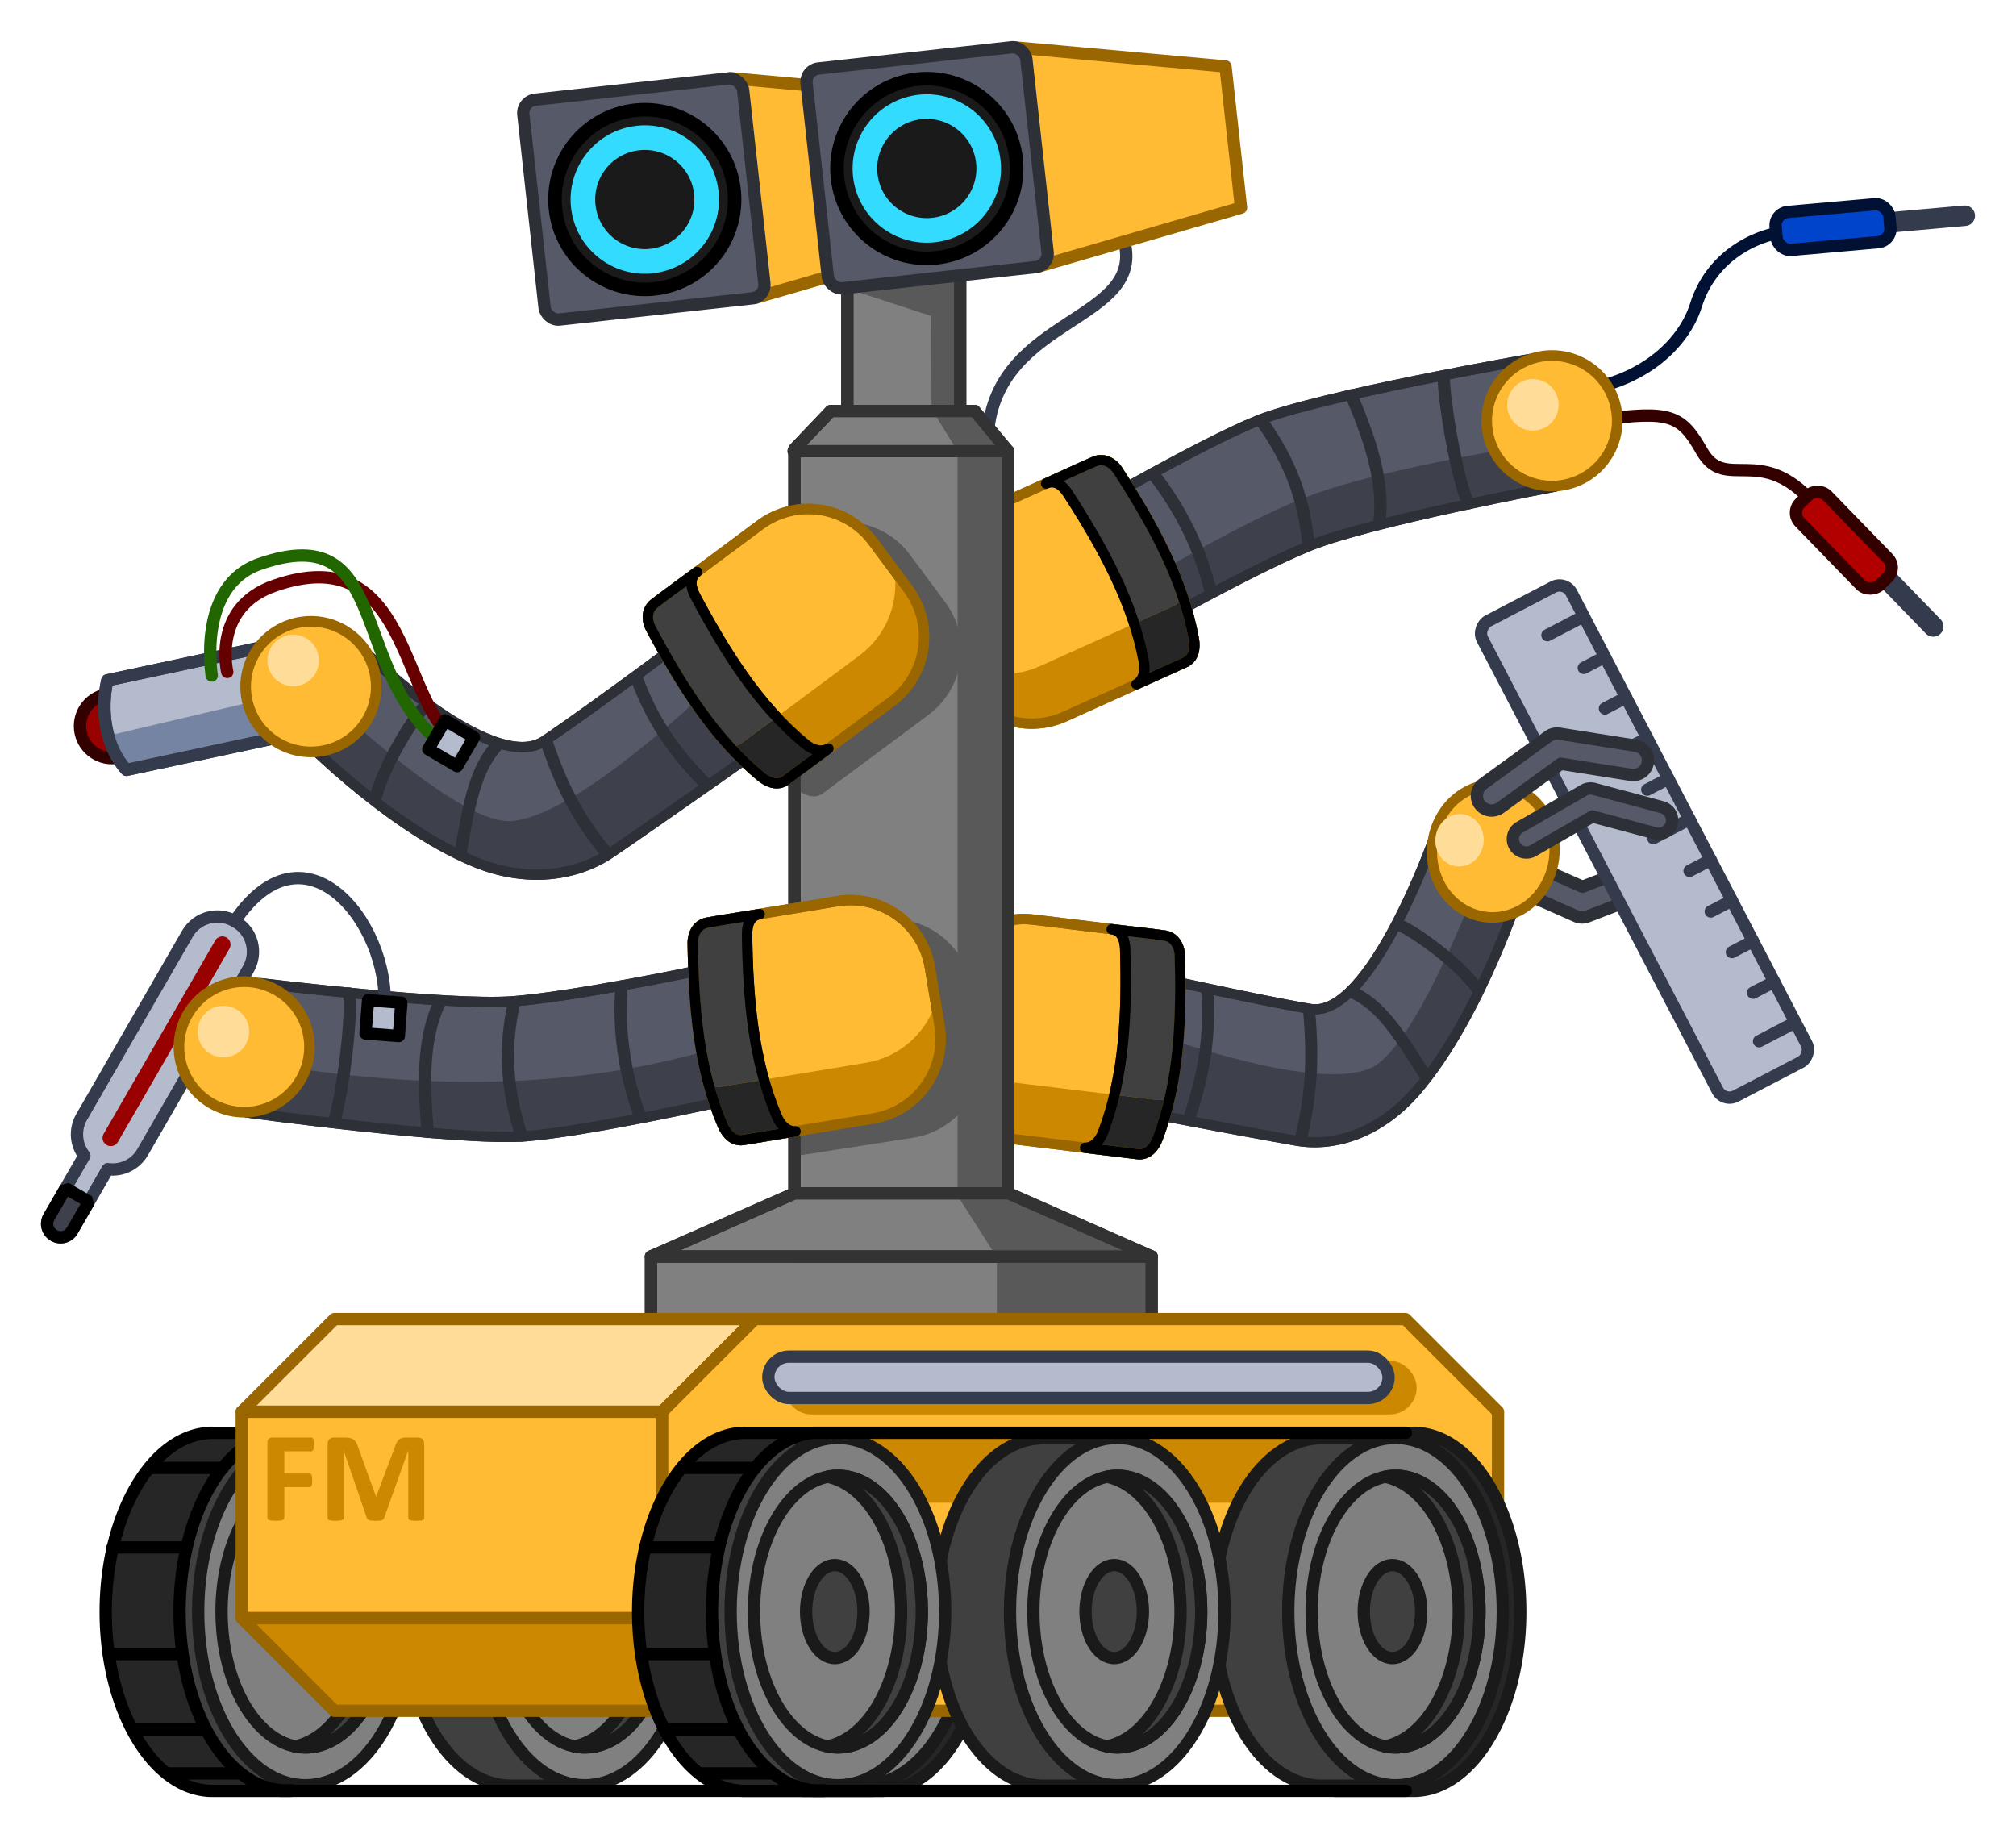 <?xml version="1.0" encoding="UTF-8" standalone="no"?>
<svg
   xmlns:dc="http://purl.org/dc/elements/1.1/"
   xmlns:cc="http://creativecommons.org/ns#"
   xmlns:rdf="http://www.w3.org/1999/02/22-rdf-syntax-ns#"
   xmlns:svg="http://www.w3.org/2000/svg"
   xmlns="http://www.w3.org/2000/svg"
   xmlns:sodipodi="http://sodipodi.sourceforge.net/DTD/sodipodi-0.dtd"
   xmlns:inkscape="http://www.inkscape.org/namespaces/inkscape"
   width="245.831"
   height="224.106"
   viewBox="0 0 245.831 224.106"
   version="1.1"
   id="svg8"
   inkscape:version="1.0.1 (3bc2e813f5, 2020-09-07)"
   sodipodi:docname="Fyzikalni_mericka-.svg">
  <defs
     id="defs2" />
  <sodipodi:namedview
     id="base"
     pagecolor="#e6e6e6"
     bordercolor="#666666"
     borderopacity="1.0"
     inkscape:pageopacity="0"
     inkscape:pageshadow="2"
     inkscape:zoom="1.979899"
     inkscape:cx="119.8973"
     inkscape:cy="95.352478"
     inkscape:document-units="px"
     inkscape:current-layer="layer1"
     showgrid="false"
     units="px"
     width="2000px"
     inkscape:pagecheckerboard="false"
     showborder="true"
     borderlayer="true"
     inkscape:window-width="1920"
     inkscape:window-height="1017"
     inkscape:window-x="-8"
     inkscape:window-y="-8"
     inkscape:window-maximized="1"
     inkscape:document-rotation="0"
     fit-margin-top="5"
     lock-margins="true"
     fit-margin-left="5"
     fit-margin-right="5"
     fit-margin-bottom="5" />
  <g
     inkscape:label="Vrstva 1"
     inkscape:groupmode="layer"
     id="layer1"
     transform="translate(-326.315,-1460.017)">
    <path
       style="font-variation-settings:normal;opacity:1;vector-effect:none;fill:none;fill-opacity:0.3;stroke:#333b4c;stroke-width:1.5;stroke-linecap:round;stroke-linejoin:round;stroke-miterlimit:4;stroke-dasharray:none;stroke-dashoffset:0;stroke-opacity:1;stop-color:#000000;stop-opacity:1"
       d="m 463.304,1489.083 c 3.086,10.208 -15.387,9.316 -16.518,23.75"
       id="path9379"
       sodipodi:nodetypes="cc" />
    <path
       id="rect9219"
       style="font-variation-settings:normal;opacity:1;vector-effect:none;fill:#b3bbcc;fill-opacity:1;fill-rule:evenodd;stroke:#333b4c;stroke-width:1.5;stroke-linecap:round;stroke-linejoin:round;stroke-miterlimit:4;stroke-dasharray:none;stroke-dashoffset:0;stroke-opacity:1;stop-color:#000000;stop-opacity:1"
       d="m 354.937,1572.331 c -2.029,-1.172 -4.606,-0.483 -5.778,1.547 l -12.89,22.327 c -0.892,1.545 -0.7,3.404 0.334,4.722 l -4.321,7.485 c -0.455,0.788 -0.185,1.787 0.602,2.242 0.787,0.455 1.786,0.187 2.241,-0.601 l 4.321,-7.485 c 1.659,0.238 3.366,-0.525 4.258,-2.07 l 12.89,-22.327 c 1.172,-2.029 0.48,-4.606 -1.549,-5.777 z"
       sodipodi:nodetypes="ssscssscssss" />
    <path
       style="font-variation-settings:normal;opacity:1;vector-effect:none;fill:none;fill-opacity:0.3;stroke:#333b4c;stroke-width:2.5;stroke-linecap:round;stroke-linejoin:round;stroke-miterlimit:4;stroke-dasharray:none;stroke-dashoffset:0;stroke-opacity:1;stop-color:#000000;stop-opacity:1"
       d="m 554.246,1487.356 11.651,-1.033"
       id="path9318" />
    <path
       style="font-variation-settings:normal;opacity:1;vector-effect:none;fill:none;fill-opacity:0.3;stroke:#333b4c;stroke-width:2.5;stroke-linecap:round;stroke-linejoin:round;stroke-miterlimit:4;stroke-dasharray:none;stroke-dashoffset:0;stroke-opacity:1;stop-color:#000000;stop-opacity:1"
       d="m 553.905,1528.006 8.147,8.392"
       id="path9318-8" />
    <path
       style="color:#000000;font-style:normal;font-variant:normal;font-weight:normal;font-stretch:normal;font-size:medium;line-height:normal;font-family:sans-serif;font-variant-ligatures:normal;font-variant-position:normal;font-variant-caps:normal;font-variant-numeric:normal;font-variant-alternates:normal;font-variant-east-asian:normal;font-feature-settings:normal;font-variation-settings:normal;text-indent:0;text-align:start;text-decoration:none;text-decoration-line:none;text-decoration-style:solid;text-decoration-color:#000000;letter-spacing:normal;word-spacing:normal;text-transform:none;writing-mode:lr-tb;direction:ltr;text-orientation:mixed;dominant-baseline:auto;baseline-shift:baseline;text-anchor:start;white-space:normal;shape-padding:0;shape-margin:0;inline-size:0;clip-rule:nonzero;display:inline;overflow:visible;visibility:visible;opacity:1;isolation:auto;mix-blend-mode:normal;color-interpolation:sRGB;color-interpolation-filters:linearRGB;solid-color:#000000;solid-opacity:1;vector-effect:none;fill:#555968;fill-opacity:1;fill-rule:nonzero;stroke:#2e3038;stroke-width:1.5;stroke-linecap:round;stroke-linejoin:round;stroke-miterlimit:4;stroke-dasharray:none;stroke-dashoffset:0;stroke-opacity:1;color-rendering:auto;image-rendering:auto;shape-rendering:auto;text-rendering:auto;enable-background:accumulate;stop-color:#000000;stop-opacity:1"
       d="m 511.829,1568.168 a 1.8,1.8 0 0 0 0.96,1.024 l 5.711,2.535 a 1.8,1.8 0 0 0 1.371,0.037 l 5.544,-2.135 a 1.8,1.8 0 0 0 1.035,-2.333 1.8,1.8 0 0 0 -2.329,-1.025 l -4.844,1.866 -5.029,-2.232 a 1.8,1.8 0 0 0 -2.373,0.914 1.8,1.8 0 0 0 -0.046,1.349 z"
       id="path1392" />
    <rect
       style="font-variation-settings:normal;opacity:1;vector-effect:none;fill:#b3bbcc;fill-opacity:1;fill-rule:evenodd;stroke:#333b4c;stroke-width:1.5;stroke-linecap:round;stroke-linejoin:round;stroke-miterlimit:4;stroke-dasharray:none;stroke-dashoffset:0;stroke-opacity:1;stop-color:#000000;stop-opacity:1"
       id="rect9268"
       width="65.328"
       height="12.248"
       x="1596.536"
       y="248.952"
       ry="1.641"
       transform="rotate(62.47)" />
    <path
       style="font-variation-settings:normal;opacity:1;vector-effect:none;fill:none;fill-opacity:0.3;stroke:#333b4c;stroke-width:1.5;stroke-linecap:round;stroke-linejoin:round;stroke-miterlimit:4;stroke-dasharray:none;stroke-dashoffset:0;stroke-opacity:1;stop-color:#000000;stop-opacity:1"
       d="m 519.434,1535.157 -4.423,2.305"
       id="path9270" />
    <path
       style="font-variation-settings:normal;opacity:1;vector-effect:none;fill:none;fill-opacity:0.3;stroke:#333b4c;stroke-width:1.5;stroke-linecap:round;stroke-linejoin:round;stroke-miterlimit:4;stroke-dasharray:none;stroke-dashoffset:0;stroke-opacity:1;stop-color:#000000;stop-opacity:1"
       d="m 522.014,1540.108 -2.575,1.342"
       id="path9282"
       sodipodi:nodetypes="cc" />
    <path
       style="font-variation-settings:normal;opacity:1;vector-effect:none;fill:none;fill-opacity:0.3;stroke:#330000;stroke-width:1.5;stroke-linecap:round;stroke-linejoin:round;stroke-miterlimit:4;stroke-dasharray:none;stroke-dashoffset:0;stroke-opacity:1;stop-color:#000000;stop-opacity:1"
       d="m 521.359,1511.212 c 8.762,-1.208 9.994,-0.531 12.493,3.837 2.866,5.007 7.14,-0.997 13.585,6.314"
       id="path9314-0"
       sodipodi:nodetypes="csc" />
    <rect
       style="font-variation-settings:normal;opacity:1;vector-effect:none;fill:#b20000;fill-opacity:1;fill-rule:evenodd;stroke:#330000;stroke-width:1.5;stroke-linecap:round;stroke-linejoin:round;stroke-miterlimit:4;stroke-dasharray:none;stroke-dashoffset:0;stroke-opacity:1;stop-color:#000000;stop-opacity:1"
       id="rect9316-0"
       width="13.929"
       height="4.643"
       x="1470.806"
       y="-669.243"
       ry="1.641"
       transform="matrix(0.697,0.718,0.718,-0.697,0,0)" />
    <path
       style="font-variation-settings:normal;opacity:1;vector-effect:none;fill:none;fill-opacity:0.3;stroke:#001133;stroke-width:1.5;stroke-linecap:round;stroke-linejoin:round;stroke-miterlimit:4;stroke-dasharray:none;stroke-dashoffset:0;stroke-opacity:1;stop-color:#000000;stop-opacity:1"
       d="m 517.538,1507.768 c 8.817,-0.703 14.086,-5.755 15.589,-10.557 1.723,-5.506 6.682,-8.677 11.911,-9.085"
       id="path9314"
       sodipodi:nodetypes="csc" />
    <rect
       style="font-variation-settings:normal;opacity:1;vector-effect:none;fill:#0044cc;fill-opacity:1;fill-rule:evenodd;stroke:#001133;stroke-width:1.5;stroke-linecap:round;stroke-linejoin:round;stroke-miterlimit:4;stroke-dasharray:none;stroke-dashoffset:0;stroke-opacity:1;stop-color:#000000;stop-opacity:1"
       id="rect9316"
       width="13.929"
       height="4.643"
       x="409.35"
       y="1528.124"
       ry="1.641"
       transform="rotate(-5.066)" />
    <path
       id="path7422"
       style="font-variation-settings:normal;opacity:1;vector-effect:none;fill:#555968;fill-opacity:1;fill-rule:evenodd;stroke:#2e3038;stroke-width:1.259;stroke-linecap:round;stroke-linejoin:round;stroke-miterlimit:4;stroke-dasharray:none;stroke-dashoffset:0;stroke-opacity:1;stop-color:#000000;stop-opacity:1"
       d="m 465.781,1536.887 -7.544,-14.35 c 0,0 14.391,-8.371 21.357,-11.206 7.448,-3.029 33.323,-7.541 33.323,-7.541 l 3.115,15.529 c 0,0 -22.666,4.269 -29.989,7.225 -7.031,2.84 -20.262,10.343 -20.262,10.343 z"
       sodipodi:nodetypes="ccsccsc" />
    <path
       id="path9502"
       style="font-variation-settings:normal;opacity:1;vector-effect:none;fill:#3e414c;fill-opacity:1;stroke:none;stroke-width:0.5;stroke-linecap:butt;stroke-linejoin:bevel;stroke-miterlimit:4;stroke-dasharray:none;stroke-dashoffset:0;stroke-opacity:1;stop-color:#000000;stop-opacity:1"
       d="m 514.941,1746.049 c -6.721,1.124 -20.9,3.678 -28.334,6.361 -7.097,2.562 -17.725,8.735 -23.236,12.059 l 2.41,4.586 c 0,0 13.231,-7.504 20.262,-10.344 7.322,-2.956 29.99,-7.225 29.99,-7.225 z"
       transform="translate(0,-232.167)" />
    <path
       id="path7426"
       style="font-variation-settings:normal;opacity:1;vector-effect:none;fill:none;fill-opacity:1;fill-rule:evenodd;stroke:#2e3038;stroke-width:1.259;stroke-linecap:round;stroke-linejoin:round;stroke-miterlimit:4;stroke-dasharray:none;stroke-dashoffset:0;stroke-opacity:1;stop-color:#000000;stop-opacity:1"
       d="m 465.781,1536.887 -7.544,-14.35 c 0,0 14.391,-8.371 21.357,-11.206 7.448,-3.029 33.323,-7.541 33.323,-7.541 l 3.115,15.529 c 0,0 -22.666,4.269 -29.989,7.225 -7.031,2.84 -20.262,10.343 -20.262,10.343 z"
       sodipodi:nodetypes="ccsccsc" />
    <ellipse
       style="font-variation-settings:normal;opacity:1;vector-effect:none;fill:#ffbb33;fill-opacity:1;fill-rule:evenodd;stroke:#996600;stroke-width:1.294;stroke-linecap:round;stroke-linejoin:round;stroke-miterlimit:4;stroke-dasharray:none;stroke-dashoffset:0;stroke-opacity:1;stop-color:#000000;stop-opacity:1"
       id="ellipse7428"
       cx="-1593.548"
       cy="-102.513"
       rx="7.958"
       ry="7.958"
       transform="rotate(-112.517)" />
    <path
       style="font-variation-settings:normal;opacity:1;vector-effect:none;fill:none;fill-opacity:0.3;stroke:#2e3038;stroke-width:1.5;stroke-linecap:round;stroke-linejoin:round;stroke-miterlimit:4;stroke-dasharray:none;stroke-dashoffset:0;stroke-opacity:1;stop-color:#000000;stop-opacity:1"
       d="m 485.859,1526.345 c -0.482,-5.109 -2.053,-9.962 -5.779,-15.077"
       id="path7432"
       sodipodi:nodetypes="cc" />
    <path
       style="font-variation-settings:normal;opacity:1;vector-effect:none;fill:none;fill-opacity:0.3;stroke:#2e3038;stroke-width:1.5;stroke-linecap:round;stroke-linejoin:round;stroke-miterlimit:4;stroke-dasharray:none;stroke-dashoffset:0;stroke-opacity:1;stop-color:#000000;stop-opacity:1"
       d="m 494.517,1523.699 c 0.516,-4.066 -0.475,-8.669 -3.42,-15.476"
       id="path7434"
       sodipodi:nodetypes="cc" />
    <path
       style="font-variation-settings:normal;opacity:1;vector-effect:none;fill:none;fill-opacity:0.3;stroke:#2e3038;stroke-width:1.5;stroke-linecap:round;stroke-linejoin:round;stroke-miterlimit:4;stroke-dasharray:none;stroke-dashoffset:0;stroke-opacity:1;stop-color:#000000;stop-opacity:1"
       d="m 505.381,1521.381 c -1.053,-1.806 -2.884,-11.092 -3.03,-15.387"
       id="path7436"
       sodipodi:nodetypes="cc" />
    <circle
       style="font-variation-settings:normal;opacity:1;vector-effect:none;fill:#ffdd99;fill-opacity:1;fill-rule:evenodd;stroke:none;stroke-width:6.933;stroke-linecap:round;stroke-linejoin:round;stroke-miterlimit:4;stroke-dasharray:none;stroke-dashoffset:0;stroke-opacity:1;stop-color:#000000;stop-opacity:1"
       id="circle7450"
       cx="-1590.857"
       cy="-103.917"
       r="3.141"
       transform="rotate(-112.517)" />
    <path
       style="font-variation-settings:normal;opacity:1;vector-effect:none;fill:none;fill-opacity:0.3;stroke:#2e3038;stroke-width:1.5;stroke-linecap:round;stroke-linejoin:round;stroke-miterlimit:4;stroke-dasharray:none;stroke-dashoffset:0;stroke-opacity:1;stop-color:#000000;stop-opacity:1"
       d="m 473.97,1532.271 c -1.17,-4.918 -3.356,-9.748 -7.005,-14.45"
       id="path7430"
       sodipodi:nodetypes="cc" />
    <path
       style="font-variation-settings:normal;opacity:1;vector-effect:none;fill:none;fill-opacity:0.3;stroke:#333b4c;stroke-width:1.5;stroke-linecap:round;stroke-linejoin:round;stroke-miterlimit:4;stroke-dasharray:none;stroke-dashoffset:0;stroke-opacity:1;stop-color:#000000;stop-opacity:1"
       d="m 532.336,1559.91 -4.423,2.305"
       id="path9274" />
    <path
       style="font-variation-settings:normal;opacity:1;vector-effect:none;fill:none;fill-opacity:0.3;stroke:#333b4c;stroke-width:1.5;stroke-linecap:round;stroke-linejoin:round;stroke-miterlimit:4;stroke-dasharray:none;stroke-dashoffset:0;stroke-opacity:1;stop-color:#000000;stop-opacity:1"
       d="m 529.756,1554.959 -2.575,1.342"
       id="path9276"
       sodipodi:nodetypes="cc" />
    <path
       style="font-variation-settings:normal;opacity:1;vector-effect:none;fill:none;fill-opacity:0.3;stroke:#333b4c;stroke-width:1.5;stroke-linecap:round;stroke-linejoin:round;stroke-miterlimit:4;stroke-dasharray:none;stroke-dashoffset:0;stroke-opacity:1;stop-color:#000000;stop-opacity:1"
       d="m 527.175,1550.009 -2.575,1.342"
       id="path9278"
       sodipodi:nodetypes="cc" />
    <path
       style="font-variation-settings:normal;opacity:1;vector-effect:none;fill:none;fill-opacity:0.3;stroke:#333b4c;stroke-width:1.5;stroke-linecap:round;stroke-linejoin:round;stroke-miterlimit:4;stroke-dasharray:none;stroke-dashoffset:0;stroke-opacity:1;stop-color:#000000;stop-opacity:1"
       d="m 524.595,1545.058 -2.575,1.342"
       id="path9280"
       sodipodi:nodetypes="cc" />
    <path
       style="font-variation-settings:normal;opacity:1;vector-effect:none;fill:none;fill-opacity:0.3;stroke:#333b4c;stroke-width:1.5;stroke-linecap:round;stroke-linejoin:round;stroke-miterlimit:4;stroke-dasharray:none;stroke-dashoffset:0;stroke-opacity:1;stop-color:#000000;stop-opacity:1"
       d="m 545.238,1584.662 -4.423,2.305"
       id="path9274-9" />
    <path
       style="font-variation-settings:normal;opacity:1;vector-effect:none;fill:none;fill-opacity:0.3;stroke:#333b4c;stroke-width:1.5;stroke-linecap:round;stroke-linejoin:round;stroke-miterlimit:4;stroke-dasharray:none;stroke-dashoffset:0;stroke-opacity:1;stop-color:#000000;stop-opacity:1"
       d="m 542.657,1579.712 -2.575,1.342"
       id="path9276-5"
       sodipodi:nodetypes="cc" />
    <path
       style="font-variation-settings:normal;opacity:1;vector-effect:none;fill:none;fill-opacity:0.3;stroke:#333b4c;stroke-width:1.5;stroke-linecap:round;stroke-linejoin:round;stroke-miterlimit:4;stroke-dasharray:none;stroke-dashoffset:0;stroke-opacity:1;stop-color:#000000;stop-opacity:1"
       d="m 540.077,1574.761 -2.575,1.343"
       id="path9278-3"
       sodipodi:nodetypes="cc" />
    <path
       style="font-variation-settings:normal;opacity:1;vector-effect:none;fill:none;fill-opacity:0.3;stroke:#333b4c;stroke-width:1.5;stroke-linecap:round;stroke-linejoin:round;stroke-miterlimit:4;stroke-dasharray:none;stroke-dashoffset:0;stroke-opacity:1;stop-color:#000000;stop-opacity:1"
       d="m 537.497,1569.811 -2.575,1.342"
       id="path9280-2"
       sodipodi:nodetypes="cc" />
    <path
       style="font-variation-settings:normal;opacity:1;vector-effect:none;fill:none;fill-opacity:0.3;stroke:#333b4c;stroke-width:1.5;stroke-linecap:round;stroke-linejoin:round;stroke-miterlimit:4;stroke-dasharray:none;stroke-dashoffset:0;stroke-opacity:1;stop-color:#000000;stop-opacity:1"
       d="m 534.916,1564.86 -2.575,1.342"
       id="path9282-4"
       sodipodi:nodetypes="cc" />
    <path
       id="path1085-4-0"
       style="font-variation-settings:normal;opacity:1;vector-effect:none;fill:#555968;fill-opacity:1;fill-rule:evenodd;stroke:#2e3038;stroke-width:1.231;stroke-linecap:round;stroke-linejoin:round;stroke-miterlimit:4;stroke-dasharray:none;stroke-dashoffset:0;stroke-opacity:1;stop-color:#000000;stop-opacity:1"
       d="m 464.996,1578.674 -2.816,16.269 c 0,0 15.477,2.985 22.258,4.16 4.598,0.796 10.16,-0.916 14.647,-6.163 7.79,-9.11 12.743,-24.772 12.743,-24.772 l -10.68,-5.877 c 0,0 -7.766,21.967 -15.047,20.739 -7.018,-1.185 -21.105,-4.359 -21.105,-4.359 z"
       sodipodi:nodetypes="ccssccscc" />
    <path
       id="path3642-5"
       style="font-variation-settings:normal;opacity:1;vector-effect:none;fill:#3e414c;fill-opacity:1;stroke:none;stroke-width:0.489;stroke-linecap:round;stroke-linejoin:round;stroke-miterlimit:4;stroke-dasharray:none;stroke-dashoffset:0;stroke-opacity:1;stop-color:#000000;stop-opacity:1"
       d="m 463.802,1585.572 -1.311,9.23 c 1.693,0.399 20.715,3.841 21.948,4.301 4.393,1.639 10.161,-0.916 14.647,-6.162 7.79,-9.11 12.742,-24.772 12.742,-24.772 l -4.525,-2.492 c -3.11,8.072 -9.237,22.586 -13.88,24.585 -6.56,2.824 -24.001,-3.257 -29.514,-5.31 z"
       sodipodi:nodetypes="ccssccscc" />
    <path
       id="path3640-2"
       style="font-variation-settings:normal;opacity:1;vector-effect:none;fill:none;fill-opacity:1;fill-rule:evenodd;stroke:#2e3038;stroke-width:1.231;stroke-linecap:round;stroke-linejoin:round;stroke-miterlimit:4;stroke-dasharray:none;stroke-dashoffset:0;stroke-opacity:1;stop-color:#000000;stop-opacity:1"
       d="m 464.996,1578.674 -2.816,16.269 c 0,0 15.4,2.972 22.258,4.16 4.598,0.797 10.16,-0.916 14.647,-6.162 7.79,-9.11 12.743,-24.772 12.743,-24.772 l -10.68,-5.877 c 0,0 -7.767,21.967 -15.047,20.739 -7.018,-1.185 -21.104,-4.359 -21.104,-4.359 z"
       sodipodi:nodetypes="ccssccscc" />
    <ellipse
       style="font-variation-settings:normal;opacity:1;vector-effect:none;fill:#ffbb33;fill-opacity:1;fill-rule:evenodd;stroke:#996600;stroke-width:1.266;stroke-linecap:round;stroke-linejoin:round;stroke-miterlimit:4;stroke-dasharray:none;stroke-dashoffset:0;stroke-opacity:1;stop-color:#000000;stop-opacity:1"
       id="ellipse1288-8-2-3-5"
       cx="-1646.789"
       cy="99.746"
       rx="8.028"
       ry="7.555"
       transform="matrix(-0.251,-0.968,0.953,-0.304,0,0)" />
    <path
       style="font-variation-settings:normal;opacity:1;vector-effect:none;fill:none;fill-opacity:0.3;stroke:#2e3038;stroke-width:1.467;stroke-linecap:round;stroke-linejoin:round;stroke-miterlimit:4;stroke-dasharray:none;stroke-dashoffset:0;stroke-opacity:1;stop-color:#000000;stop-opacity:1"
       d="m 473.544,1581.044 c 0.305,5.132 -0.292,9.729 -2.271,15.43"
       id="path1360-2-1-3"
       sodipodi:nodetypes="cc" />
    <path
       style="font-variation-settings:normal;opacity:1;vector-effect:none;fill:none;fill-opacity:0.3;stroke:#2e3038;stroke-width:1.467;stroke-linecap:round;stroke-linejoin:round;stroke-miterlimit:4;stroke-dasharray:none;stroke-dashoffset:0;stroke-opacity:1;stop-color:#000000;stop-opacity:1"
       d="m 485.967,1583.489 c 0.482,5.426 0.311,10.057 -1.076,15.522"
       id="path1362-9-2-2"
       sodipodi:nodetypes="cc" />
    <path
       style="font-variation-settings:normal;opacity:1;vector-effect:none;fill:none;fill-opacity:0.3;stroke:#2e3038;stroke-width:1.467;stroke-linecap:round;stroke-linejoin:round;stroke-miterlimit:4;stroke-dasharray:none;stroke-dashoffset:0;stroke-opacity:1;stop-color:#000000;stop-opacity:1"
       d="m 491.098,1580.942 c 3.548,1.558 5.723,5.005 9.089,10.314"
       id="path1364-0-7-0"
       sodipodi:nodetypes="cc" />
    <path
       style="font-variation-settings:normal;opacity:1;vector-effect:none;fill:none;fill-opacity:0.3;stroke:#2e3038;stroke-width:1.467;stroke-linecap:round;stroke-linejoin:round;stroke-miterlimit:4;stroke-dasharray:none;stroke-dashoffset:0;stroke-opacity:1;stop-color:#000000;stop-opacity:1"
       d="m 497.085,1572.862 c 1.801,0.818 6.923,4.361 9.421,7.757"
       id="path1366-2-9-9"
       sodipodi:nodetypes="cc" />
    <ellipse
       style="font-variation-settings:normal;opacity:1;vector-effect:none;fill:#ffdd99;fill-opacity:1;fill-rule:evenodd;stroke:none;stroke-width:6.779;stroke-linecap:round;stroke-linejoin:round;stroke-miterlimit:4;stroke-dasharray:none;stroke-dashoffset:0;stroke-opacity:1;stop-color:#000000;stop-opacity:1"
       id="circle1069-4-5"
       cx="1453.694"
       cy="746.626"
       transform="matrix(-0.159,0.987,0.985,0.171,0,0)"
       rx="3.2"
       ry="2.949" />
    <path
       style="color:#000000;font-style:normal;font-variant:normal;font-weight:normal;font-stretch:normal;font-size:medium;line-height:normal;font-family:sans-serif;font-variant-ligatures:normal;font-variant-position:normal;font-variant-caps:normal;font-variant-numeric:normal;font-variant-alternates:normal;font-variant-east-asian:normal;font-feature-settings:normal;font-variation-settings:normal;text-indent:0;text-align:start;text-decoration:none;text-decoration-line:none;text-decoration-style:solid;text-decoration-color:#000000;letter-spacing:normal;word-spacing:normal;text-transform:none;writing-mode:lr-tb;direction:ltr;text-orientation:mixed;dominant-baseline:auto;baseline-shift:baseline;text-anchor:start;white-space:normal;shape-padding:0;shape-margin:0;inline-size:0;clip-rule:nonzero;display:inline;overflow:visible;visibility:visible;opacity:1;isolation:auto;mix-blend-mode:normal;color-interpolation:sRGB;color-interpolation-filters:linearRGB;solid-color:#000000;solid-opacity:1;vector-effect:none;fill:#555968;fill-opacity:1;fill-rule:nonzero;stroke:#2e3038;stroke-width:1.5;stroke-linecap:round;stroke-linejoin:round;stroke-miterlimit:4;stroke-dasharray:none;stroke-dashoffset:0;stroke-opacity:1;color-rendering:auto;image-rendering:auto;shape-rendering:auto;text-rendering:auto;enable-background:accumulate;stop-color:#000000;stop-opacity:1"
       d="m 506.757,1558.108 a 1.8,1.8 0 0 0 2.514,0.39 l 7.376,-5.359 8.544,1.354 a 1.8,1.8 0 0 0 2.057,-1.495 1.8,1.8 0 0 0 -1.495,-2.057 l -9.281,-1.47 a 1.8,1.8 0 0 0 -1.334,0.317 l -7.983,5.799 a 1.8,1.8 0 0 0 -0.399,2.521 z"
       id="path1384" />
    <path
       style="color:#000000;font-style:normal;font-variant:normal;font-weight:normal;font-stretch:normal;font-size:medium;line-height:normal;font-family:sans-serif;font-variant-ligatures:normal;font-variant-position:normal;font-variant-caps:normal;font-variant-numeric:normal;font-variant-alternates:normal;font-variant-east-asian:normal;font-feature-settings:normal;font-variation-settings:normal;text-indent:0;text-align:start;text-decoration:none;text-decoration-line:none;text-decoration-style:solid;text-decoration-color:#000000;letter-spacing:normal;word-spacing:normal;text-transform:none;writing-mode:lr-tb;direction:ltr;text-orientation:mixed;dominant-baseline:auto;baseline-shift:baseline;text-anchor:start;white-space:normal;shape-padding:0;shape-margin:0;inline-size:0;clip-rule:nonzero;display:inline;overflow:visible;visibility:visible;opacity:1;isolation:auto;mix-blend-mode:normal;color-interpolation:sRGB;color-interpolation-filters:linearRGB;solid-color:#000000;solid-opacity:1;vector-effect:none;fill:#555968;fill-opacity:1;fill-rule:nonzero;stroke:#2e3038;stroke-width:1.5;stroke-linecap:round;stroke-linejoin:round;stroke-miterlimit:4;stroke-dasharray:none;stroke-dashoffset:0;stroke-opacity:1;color-rendering:auto;image-rendering:auto;shape-rendering:auto;text-rendering:auto;enable-background:accumulate;stop-color:#000000;stop-opacity:1"
       d="m 511.015,1563.144 a 1.647,1.647 0 0 0 2.251,0.595 l 7.227,-4.172 7.648,2.049 a 1.647,1.647 0 0 0 2.016,-1.164 1.647,1.647 0 0 0 -1.164,-2.016 l -8.298,-2.231 a 1.648,1.648 0 0 0 -1.254,0.167 l -7.821,4.516 a 1.647,1.647 0 0 0 -0.604,2.256 z"
       id="path1388" />
    <path
       id="path9393-8-1"
       style="font-variation-settings:normal;opacity:1;vector-effect:none;fill:#ffbb33;fill-opacity:1;fill-rule:evenodd;stroke:#996600;stroke-width:1.259;stroke-linecap:round;stroke-linejoin:round;stroke-miterlimit:4;stroke-dasharray:none;stroke-dashoffset:0;stroke-opacity:1;stop-color:#000000;stop-opacity:1"
       d="m 441.409,1580.732 c 0.656,-5.416 5.545,-9.241 10.96,-8.585 l 15.896,1.925 c 1.211,0.147 1.887,1.232 1.922,2.451 0.223,7.777 -0.087,15.389 -2.698,22.288 -0.432,1.141 -1.24,2.068 -2.451,1.922 l -15.896,-1.925 c -5.415,-0.656 -9.249,-5.546 -8.594,-10.961 z"
       sodipodi:nodetypes="sccssccss" />
    <path
       id="path9395-3-4"
       style="font-variation-settings:normal;opacity:1;vector-effect:none;fill:#404040;fill-opacity:1;fill-rule:evenodd;stroke:#262626;stroke-width:1.26;stroke-linecap:round;stroke-linejoin:round;stroke-miterlimit:4;stroke-dasharray:none;stroke-dashoffset:0;stroke-opacity:1;stop-color:#000000;stop-opacity:1"
       d="m 468.268,1574.074 c 1.211,0.146 1.878,1.231 1.913,2.45 0.223,7.777 -0.082,15.389 -2.694,22.288 -0.432,1.141 -1.24,2.072 -2.451,1.925 l -6.406,-0.776 c 1.058,-0.015 1.794,-0.85 2.192,-1.901 2.612,-6.899 2.916,-14.511 2.694,-22.288 -0.034,-1.22 -0.432,-2.316 -1.643,-2.462 3.162,0.384 4.373,0.479 6.395,0.764 z"
       sodipodi:nodetypes="cssscssccc" />
    <path
       id="path9397-4-1"
       style="font-variation-settings:normal;opacity:1;vector-effect:none;fill:#cc8800;fill-opacity:1;fill-rule:evenodd;stroke:none;stroke-width:1.259;stroke-linecap:round;stroke-linejoin:round;stroke-miterlimit:4;stroke-dasharray:none;stroke-dashoffset:0;stroke-opacity:1;stop-color:#000000;stop-opacity:1"
       d="m 440.543,1587.851 0.34,-2.765 c 1.422,3.63 4.689,6.393 8.844,6.897 l 17.702,2.147 c 0.62,0.074 1.135,-0.124 1.568,-0.461 -0.388,1.748 -0.875,3.471 -1.508,5.144 -0.432,1.141 -1.24,2.072 -2.451,1.925 l -15.893,-1.929 c -5.415,-0.655 -9.258,-5.541 -8.602,-10.957 z" />
    <path
       id="path9399-1-1"
       style="font-variation-settings:normal;opacity:1;vector-effect:none;fill:#262626;fill-opacity:1;fill-rule:evenodd;stroke:none;stroke-width:1.26;stroke-linecap:round;stroke-linejoin:round;stroke-miterlimit:4;stroke-dasharray:none;stroke-dashoffset:0;stroke-opacity:1;stop-color:#000000;stop-opacity:1"
       d="m 458.631,1599.961 c 1.058,-0.015 1.793,-0.85 2.192,-1.901 0.563,-1.487 0.977,-3.016 1.343,-4.564 l 5.263,0.634 c 0.62,0.074 1.135,-0.124 1.568,-0.461 -0.388,1.752 -0.874,3.468 -1.508,5.144 -0.432,1.141 -1.24,2.072 -2.451,1.925 z" />
    <path
       id="path9401-8-3"
       style="font-variation-settings:normal;opacity:1;vector-effect:none;fill:none;fill-opacity:1;fill-rule:evenodd;stroke:#996600;stroke-width:1.259;stroke-linecap:round;stroke-linejoin:round;stroke-miterlimit:4;stroke-dasharray:none;stroke-dashoffset:0;stroke-opacity:1;stop-color:#000000;stop-opacity:1"
       d="m 441.409,1580.732 c 0.656,-5.416 5.545,-9.241 10.96,-8.585 l 15.896,1.925 c 1.211,0.147 1.887,1.232 1.922,2.451 0.223,7.777 -0.087,15.389 -2.698,22.288 -0.432,1.141 -1.24,2.068 -2.451,1.922 l -15.896,-1.925 c -5.415,-0.656 -9.249,-5.546 -8.594,-10.961 z"
       sodipodi:nodetypes="sccssccss" />
    <path
       id="path9403-3-5"
       style="font-variation-settings:normal;opacity:1;vector-effect:none;fill:none;fill-opacity:1;fill-rule:evenodd;stroke:#000000;stroke-width:1.26;stroke-linecap:round;stroke-linejoin:round;stroke-miterlimit:4;stroke-dasharray:none;stroke-dashoffset:0;stroke-opacity:1;stop-color:#000000;stop-opacity:1"
       d="m 468.268,1574.074 c 1.211,0.146 1.878,1.231 1.913,2.45 0.223,7.777 -0.082,15.389 -2.694,22.288 -0.432,1.141 -1.24,2.072 -2.451,1.925 l -6.406,-0.776 c 1.058,-0.015 1.794,-0.85 2.192,-1.901 2.612,-6.899 2.916,-14.511 2.694,-22.288 -0.034,-1.22 -0.432,-2.316 -1.643,-2.462 3.162,0.384 4.373,0.479 6.395,0.764 z"
       sodipodi:nodetypes="cssscssccc" />
    <path
       id="path9393-8"
       style="font-variation-settings:normal;opacity:1;vector-effect:none;fill:#ffbb33;fill-opacity:1;fill-rule:evenodd;stroke:#996600;stroke-width:1.259;stroke-linecap:round;stroke-linejoin:round;stroke-miterlimit:4;stroke-dasharray:none;stroke-dashoffset:0;stroke-opacity:1;stop-color:#000000;stop-opacity:1"
       d="m 440.208,1535.908 c -2.243,-4.973 -0.04,-10.776 4.933,-13.019 l 14.597,-6.582 c 1.112,-0.502 2.252,0.077 2.913,1.102 4.217,6.538 7.892,13.211 9.229,20.466 0.221,1.2 0.01,2.412 -1.102,2.913 l -14.597,6.582 c -4.973,2.243 -10.784,0.043 -13.027,-4.929 z"
       sodipodi:nodetypes="sccssccss" />
    <path
       id="path9395-3"
       style="font-variation-settings:normal;opacity:1;vector-effect:none;fill:#404040;fill-opacity:1;fill-rule:evenodd;stroke:#262626;stroke-width:1.26;stroke-linecap:round;stroke-linejoin:round;stroke-miterlimit:4;stroke-dasharray:none;stroke-dashoffset:0;stroke-opacity:1;stop-color:#000000;stop-opacity:1"
       d="m 459.742,1516.307 c 1.112,-0.502 2.244,0.081 2.906,1.106 4.217,6.538 7.896,13.209 9.233,20.463 0.221,1.2 0.012,2.414 -1.1,2.916 l -5.883,2.652 c 0.897,-0.561 1.095,-1.655 0.891,-2.761 -1.337,-7.255 -5.017,-13.925 -9.234,-20.464 -0.661,-1.026 -1.568,-1.757 -2.681,-1.256 2.904,-1.308 3.99,-1.854 5.867,-2.657 z"
       sodipodi:nodetypes="cssscssccc" />
    <path
       id="path9397-4"
       style="font-variation-settings:normal;opacity:1;vector-effect:none;fill:#cc8800;fill-opacity:1;fill-rule:evenodd;stroke:none;stroke-width:1.259;stroke-linecap:round;stroke-linejoin:round;stroke-miterlimit:4;stroke-dasharray:none;stroke-dashoffset:0;stroke-opacity:1;stop-color:#000000;stop-opacity:1"
       d="m 443.153,1542.448 -1.14,-2.542 c 3.096,2.37 7.321,3.043 11.137,1.322 l 16.257,-7.327 c 0.569,-0.258 0.907,-0.693 1.103,-1.206 0.573,1.697 1.048,3.423 1.372,5.182 0.221,1.2 0.012,2.414 -1.1,2.916 l -14.597,6.577 c -4.973,2.243 -10.789,0.052 -13.031,-4.921 z" />
    <path
       id="path9399-1"
       style="font-variation-settings:normal;opacity:1;vector-effect:none;fill:#262626;fill-opacity:1;fill-rule:evenodd;stroke:none;stroke-width:1.26;stroke-linecap:round;stroke-linejoin:round;stroke-miterlimit:4;stroke-dasharray:none;stroke-dashoffset:0;stroke-opacity:1;stop-color:#000000;stop-opacity:1"
       d="m 464.898,1543.445 c 0.897,-0.561 1.095,-1.655 0.891,-2.761 -0.288,-1.564 -0.726,-3.086 -1.214,-4.6 l 4.831,-2.182 c 0.569,-0.258 0.907,-0.693 1.103,-1.206 0.575,1.7 1.047,3.419 1.372,5.182 0.221,1.2 0.012,2.414 -1.1,2.916 z" />
    <path
       id="path9401-8"
       style="font-variation-settings:normal;opacity:1;vector-effect:none;fill:none;fill-opacity:1;fill-rule:evenodd;stroke:#996600;stroke-width:1.259;stroke-linecap:round;stroke-linejoin:round;stroke-miterlimit:4;stroke-dasharray:none;stroke-dashoffset:0;stroke-opacity:1;stop-color:#000000;stop-opacity:1"
       d="m 440.208,1535.908 c -2.243,-4.973 -0.04,-10.776 4.933,-13.019 l 14.597,-6.582 c 1.112,-0.502 2.252,0.077 2.913,1.102 4.217,6.538 7.892,13.211 9.229,20.466 0.221,1.2 0.01,2.412 -1.102,2.913 l -14.597,6.582 c -4.973,2.243 -10.784,0.043 -13.027,-4.929 z"
       sodipodi:nodetypes="sccssccss" />
    <path
       id="path9403-3"
       style="font-variation-settings:normal;opacity:1;vector-effect:none;fill:none;fill-opacity:1;fill-rule:evenodd;stroke:#000000;stroke-width:1.26;stroke-linecap:round;stroke-linejoin:round;stroke-miterlimit:4;stroke-dasharray:none;stroke-dashoffset:0;stroke-opacity:1;stop-color:#000000;stop-opacity:1"
       d="m 459.742,1516.307 c 1.112,-0.502 2.244,0.081 2.906,1.106 4.217,6.538 7.896,13.209 9.233,20.463 0.221,1.2 0.012,2.414 -1.1,2.916 l -5.883,2.652 c 0.897,-0.561 1.095,-1.655 0.891,-2.761 -1.337,-7.255 -5.017,-13.925 -9.234,-20.464 -0.661,-1.026 -1.568,-1.757 -2.681,-1.256 2.904,-1.308 3.99,-1.854 5.867,-2.657 z"
       sodipodi:nodetypes="cssscssccc" />
    <rect
       style="font-variation-settings:normal;opacity:1;vector-effect:none;fill:#808080;fill-opacity:1;fill-rule:evenodd;stroke:#333333;stroke-width:1.5;stroke-linecap:round;stroke-linejoin:round;stroke-miterlimit:4;stroke-dasharray:none;stroke-dashoffset:0;stroke-opacity:1;stop-color:#000000;stop-opacity:1"
       id="rect9377"
       width="13.763"
       height="37.123"
       x="429.634"
       y="1481.566"
       ry="1.641" />
    <path
       id="path10574"
       style="font-variation-settings:normal;opacity:1;vector-effect:none;fill:#595959;fill-opacity:1;stroke:none;stroke-width:0.5;stroke-linecap:butt;stroke-linejoin:bevel;stroke-miterlimit:4;stroke-dasharray:none;stroke-dashoffset:0;stroke-opacity:1;stop-color:#000000;stop-opacity:1"
       d="m 443.396,1721.838 -13.764,4.131 v 1.406 l 10.234,3.34 0.043,11.338 3.486,0.098 z"
       transform="translate(0,-232.167)"
       sodipodi:nodetypes="ccccccc" />
    <rect
       style="font-variation-settings:normal;opacity:1;vector-effect:none;fill:none;fill-opacity:1;fill-rule:evenodd;stroke:#333333;stroke-width:1.5;stroke-linecap:round;stroke-linejoin:round;stroke-miterlimit:4;stroke-dasharray:none;stroke-dashoffset:0;stroke-opacity:1;stop-color:#000000;stop-opacity:1"
       id="rect10580"
       width="13.763"
       height="37.123"
       x="429.634"
       y="1481.566"
       ry="1.641" />
    <path
       id="path9369"
       style="font-variation-settings:normal;opacity:1;vector-effect:none;fill:#ffbb33;fill-opacity:1;stroke:#996600;stroke-width:1.5;stroke-linecap:round;stroke-linejoin:round;stroke-miterlimit:4;stroke-dasharray:none;stroke-dashoffset:0;stroke-opacity:1;stop-color:#000000;stop-opacity:1"
       d="m 415.408,1469.548 2.947,26.801 24.899,-7.229 -1.893,-17.217 z"
       sodipodi:nodetypes="ccccc" />
    <rect
       style="font-variation-settings:normal;opacity:1;vector-effect:none;fill:#555968;fill-opacity:1;fill-rule:evenodd;stroke:#2e3038;stroke-width:1.5;stroke-linecap:round;stroke-linejoin:round;stroke-miterlimit:4;stroke-dasharray:none;stroke-dashoffset:0;stroke-opacity:1;stop-color:#000000;stop-opacity:1"
       id="rect9371"
       width="26.964"
       height="26.964"
       x="226.687"
       y="1506.152"
       ry="1.641"
       transform="rotate(-6.275)" />
    <circle
       style="font-variation-settings:normal;opacity:1;vector-effect:none;fill:#1a1a1a;fill-opacity:1;fill-rule:evenodd;stroke:#000000;stroke-width:1.65;stroke-linecap:round;stroke-linejoin:round;stroke-miterlimit:4;stroke-dasharray:none;stroke-dashoffset:0;stroke-opacity:1;stop-color:#000000;stop-opacity:1"
       id="circle9373"
       cx="240.274"
       cy="1519.713"
       r="10.953"
       transform="rotate(-6.275)" />
    <circle
       style="font-variation-settings:normal;opacity:1;vector-effect:none;fill:none;fill-opacity:1;fill-rule:evenodd;stroke:#33dcff;stroke-width:3;stroke-linecap:round;stroke-linejoin:round;stroke-miterlimit:4;stroke-dasharray:none;stroke-dashoffset:0;stroke-opacity:1;stop-color:#000000;stop-opacity:1"
       id="circle9375"
       cx="240.274"
       cy="1519.713"
       r="7.548"
       transform="rotate(-6.275)" />
    <path
       id="path9343"
       style="font-variation-settings:normal;opacity:1;vector-effect:none;fill:#ffbb33;fill-opacity:1;stroke:#996600;stroke-width:1.5;stroke-linecap:round;stroke-linejoin:round;stroke-miterlimit:4;stroke-dasharray:none;stroke-dashoffset:0;stroke-opacity:1;stop-color:#000000;stop-opacity:1"
       d="m 449.799,1465.767 2.947,26.801 24.899,-7.229 -1.893,-17.217 z"
       sodipodi:nodetypes="ccccc" />
    <path
       style="font-variation-settings:normal;opacity:1;vector-effect:none;fill:none;fill-opacity:0.3;stroke:#990000;stroke-width:2;stroke-linecap:round;stroke-linejoin:round;stroke-miterlimit:4;stroke-dasharray:none;stroke-dashoffset:0;stroke-opacity:1;stop-color:#000000;stop-opacity:1"
       d="m 353.427,1575.186 -13.609,23.572"
       id="path9245" />
    <circle
       style="font-variation-settings:normal;opacity:1;vector-effect:none;fill:#990000;fill-opacity:1;fill-rule:evenodd;stroke:#330000;stroke-width:1.5;stroke-linecap:round;stroke-linejoin:round;stroke-miterlimit:4;stroke-dasharray:none;stroke-dashoffset:0;stroke-opacity:1;stop-color:#000000;stop-opacity:1"
       id="path9217"
       cx="339.979"
       cy="1548.543"
       r="3.914" />
    <path
       id="rect9206"
       style="font-variation-settings:normal;opacity:1;vector-effect:none;fill:#b3bbcc;fill-opacity:1;fill-rule:evenodd;stroke:#333b4c;stroke-width:1.5;stroke-linecap:round;stroke-linejoin:round;stroke-miterlimit:4;stroke-dasharray:none;stroke-dashoffset:0;stroke-opacity:1;stop-color:#000000;stop-opacity:1"
       transform="rotate(-12.07)"
       d="M 9.252,1579.828 H 31.574 v 11.161 H 9.252 c -1.964,-3.333 -1.556,-7.816 0,-11.161 z"
       sodipodi:nodetypes="ccccc" />
    <path
       id="path9495"
       style="font-variation-settings:normal;opacity:1;vector-effect:none;fill:#7684a3;fill-opacity:1;stroke:none;stroke-width:0.5;stroke-linecap:butt;stroke-linejoin:bevel;stroke-miterlimit:4;stroke-dasharray:none;stroke-dashoffset:0;stroke-opacity:1;stop-color:#000000;stop-opacity:1"
       d="m 362.506,1776.48 c -1.322,0.308 -13.545,3.162 -22.986,5.402 0.423,1.546 1.131,2.997 2.207,4.168 l 21.828,-4.668 z"
       transform="translate(0,-232.167)" />
    <path
       id="path9500"
       style="font-variation-settings:normal;opacity:1;vector-effect:none;fill:none;fill-opacity:1;fill-rule:evenodd;stroke:#333b4c;stroke-width:1.5;stroke-linecap:round;stroke-linejoin:round;stroke-miterlimit:4;stroke-dasharray:none;stroke-dashoffset:0;stroke-opacity:1;stop-color:#000000;stop-opacity:1"
       transform="rotate(-12.07)"
       d="M 9.252,1579.828 H 31.574 v 11.161 H 9.252 c -1.964,-3.333 -1.556,-7.816 0,-11.161 z"
       sodipodi:nodetypes="ccccc" />
    <path
       id="path1085-4"
       style="font-variation-settings:normal;opacity:1;vector-effect:none;fill:#555968;fill-opacity:1;fill-rule:evenodd;stroke:#2e3038;stroke-width:1.259;stroke-linecap:round;stroke-linejoin:round;stroke-miterlimit:4;stroke-dasharray:none;stroke-dashoffset:0;stroke-opacity:1;stop-color:#000000;stop-opacity:1"
       d="m 411.301,1536.889 9.29,13.286 c 0,0 -13.714,9.682 -19.777,13.805 -4.111,2.796 -10.165,3.782 -16.611,1.119 -11.192,-4.625 -22.298,-16.4 -22.298,-16.4 l 7.921,-10.098 c 0,0 16.366,16.143 22.889,11.746 6.287,-4.239 18.584,-13.461 18.584,-13.461 z"
       sodipodi:nodetypes="ccssccscc" />
    <path
       id="path3642"
       style="font-variation-settings:normal;opacity:1;vector-effect:none;fill:#3e414c;fill-opacity:1;stroke:none;stroke-width:0.5;stroke-linecap:round;stroke-linejoin:round;stroke-miterlimit:4;stroke-dasharray:none;stroke-dashoffset:0;stroke-opacity:1;stop-color:#000000;stop-opacity:1"
       d="m 415.241,1542.523 4.994,7.667 c -1.47,1.124 -18.419,12.821 -19.421,13.791 -3.573,3.457 -10.166,3.783 -16.611,1.119 -11.192,-4.625 -22.297,-16.4 -22.297,-16.4 l 3.356,-4.28 c 6.261,5.816 18.034,16.032 23.318,15.717 7.466,-0.444 21.822,-13.787 26.306,-18.121 z"
       sodipodi:nodetypes="ccssccscc" />
    <path
       id="path3640"
       style="font-variation-settings:normal;opacity:1;vector-effect:none;fill:none;fill-opacity:1;fill-rule:evenodd;stroke:#2e3038;stroke-width:1.259;stroke-linecap:round;stroke-linejoin:round;stroke-miterlimit:4;stroke-dasharray:none;stroke-dashoffset:0;stroke-opacity:1;stop-color:#000000;stop-opacity:1"
       d="m 411.302,1536.889 9.29,13.286 c 0,0 -13.645,9.635 -19.777,13.805 -4.111,2.796 -10.165,3.782 -16.611,1.119 -11.192,-4.625 -22.298,-16.4 -22.298,-16.4 l 7.921,-10.098 c 0,0 16.366,16.143 22.889,11.746 6.287,-4.239 18.584,-13.461 18.584,-13.461 z"
       sodipodi:nodetypes="ccssccscc" />
    <ellipse
       style="font-variation-settings:normal;opacity:1;vector-effect:none;fill:#ffbb33;fill-opacity:1;fill-rule:evenodd;stroke:#996600;stroke-width:1.294;stroke-linecap:round;stroke-linejoin:round;stroke-miterlimit:4;stroke-dasharray:none;stroke-dashoffset:0;stroke-opacity:1;stop-color:#000000;stop-opacity:1"
       id="ellipse1288-8-2-3"
       cx="-1580.296"
       cy="-127.005"
       rx="7.958"
       ry="7.958"
       transform="matrix(-0.151,-0.989,-0.989,0.151,0,0)" />
    <path
       style="font-variation-settings:normal;opacity:1;vector-effect:none;fill:none;fill-opacity:0.3;stroke:#2e3038;stroke-width:1.5;stroke-linecap:round;stroke-linejoin:round;stroke-miterlimit:4;stroke-dasharray:none;stroke-dashoffset:0;stroke-opacity:1;stop-color:#000000;stop-opacity:1"
       d="m 404.019,1542.882 c 1.78,4.732 4.214,8.576 8.426,12.781"
       id="path1360-2-1"
       sodipodi:nodetypes="cc" />
    <path
       style="font-variation-settings:normal;opacity:1;vector-effect:none;fill:none;fill-opacity:0.3;stroke:#2e3038;stroke-width:1.5;stroke-linecap:round;stroke-linejoin:round;stroke-miterlimit:4;stroke-dasharray:none;stroke-dashoffset:0;stroke-opacity:1;stop-color:#000000;stop-opacity:1"
       d="m 393.03,1550.698 c 1.728,5.076 3.764,9.142 7.31,13.405"
       id="path1362-9-2"
       sodipodi:nodetypes="cc" />
    <path
       style="font-variation-settings:normal;opacity:1;vector-effect:none;fill:none;fill-opacity:0.3;stroke:#2e3038;stroke-width:1.5;stroke-linecap:round;stroke-linejoin:round;stroke-miterlimit:4;stroke-dasharray:none;stroke-dashoffset:0;stroke-opacity:1;stop-color:#000000;stop-opacity:1"
       d="m 387.054,1550.742 c -2.791,3.002 -3.495,7.072 -4.594,13.348"
       id="path1364-0-7"
       sodipodi:nodetypes="cc" />
    <path
       style="font-variation-settings:normal;opacity:1;vector-effect:none;fill:none;fill-opacity:0.3;stroke:#2e3038;stroke-width:1.5;stroke-linecap:round;stroke-linejoin:round;stroke-miterlimit:4;stroke-dasharray:none;stroke-dashoffset:0;stroke-opacity:1;stop-color:#000000;stop-opacity:1"
       d="m 378.017,1546.222 c -1.406,1.548 -4.911,7.039 -5.948,11.21"
       id="path1366-2-9"
       sodipodi:nodetypes="cc" />
    <circle
       style="font-variation-settings:normal;opacity:1;vector-effect:none;fill:#ffdd99;fill-opacity:1;fill-rule:evenodd;stroke:none;stroke-width:6.933;stroke-linecap:round;stroke-linejoin:round;stroke-miterlimit:4;stroke-dasharray:none;stroke-dashoffset:0;stroke-opacity:1;stop-color:#000000;stop-opacity:1"
       id="circle1069-4"
       cx="1477.49"
       cy="566.917"
       r="3.141"
       transform="rotate(55.782)" />
    <path
       id="rect6356"
       style="font-variation-settings:normal;opacity:1;vector-effect:none;fill:#808080;fill-opacity:1;fill-rule:evenodd;stroke:#333333;stroke-width:1.5;stroke-linecap:round;stroke-linejoin:round;stroke-miterlimit:4;stroke-dasharray:none;stroke-dashoffset:0;stroke-opacity:1;stop-color:#000000;stop-opacity:1"
       d="m 427.61,1510.127 h 17.551 l 4.087,4.891 v 98.199 h -26.056 v -98.452 z"
       sodipodi:nodetypes="ccccccc" />
    <path
       id="path10614"
       style="font-variation-settings:normal;opacity:1;vector-effect:none;fill:#595959;fill-opacity:1;fill-rule:evenodd;stroke:none;stroke-width:1.259;stroke-linecap:round;stroke-linejoin:round;stroke-miterlimit:4;stroke-dasharray:none;stroke-dashoffset:0;stroke-opacity:1;stop-color:#000000;stop-opacity:1"
       d="m 435.531,1804.256 c -0.655,-0.03 -1.324,0 -1.998,0.109 l -10.34,1.609 v 27.178 l 14.469,-2.25 c 5.39,-0.838 9.055,-5.856 8.217,-11.246 l -1.102,-7.082 c -0.733,-4.717 -4.664,-8.106 -9.246,-8.318 z"
       transform="translate(0,-232.167)" />
    <path
       id="path9393-4"
       style="font-variation-settings:normal;opacity:1;vector-effect:none;fill:#595959;fill-opacity:1;fill-rule:evenodd;stroke:none;stroke-width:1.259;stroke-linecap:round;stroke-linejoin:round;stroke-miterlimit:4;stroke-dasharray:none;stroke-dashoffset:0;stroke-opacity:1;stop-color:#000000;stop-opacity:1"
       d="m 437.277,1527.654 c -3.254,-4.378 -9.396,-5.276 -13.774,-2.022 l -12.851,9.552 c -0.979,0.728 -1.028,2.005 -0.454,3.082 3.662,6.864 7.705,13.322 13.393,18.018 0.941,0.777 2.102,1.182 3.082,0.454 l 12.851,-9.552 c 4.378,-3.254 5.283,-9.402 2.029,-13.78 z"
       sodipodi:nodetypes="sccssccss" />
    <rect
       style="font-variation-settings:normal;opacity:1;vector-effect:none;fill:#808080;fill-opacity:1;fill-rule:evenodd;stroke:#333333;stroke-width:1.5;stroke-linecap:round;stroke-linejoin:round;stroke-miterlimit:4;stroke-dasharray:none;stroke-dashoffset:0;stroke-opacity:1;stop-color:#000000;stop-opacity:1"
       id="rect6354"
       width="61.05"
       height="7.631"
       x="405.696"
       y="1613.218" />
    <path
       id="path6142-4"
       style="font-variation-settings:normal;opacity:1;vector-effect:none;fill:#262626;fill-opacity:1;fill-rule:evenodd;stroke:#1a1a1a;stroke-width:1.5;stroke-linecap:round;stroke-linejoin:round;stroke-miterlimit:4;stroke-dasharray:none;stroke-dashoffset:0;stroke-opacity:1;stop-color:#000000;stop-opacity:1"
       d="m 433.93,1634.71 v 0.01 c 7.12,0.185 12.835,9.902 12.835,21.826 1.3e-4,11.924 -5.714,21.642 -12.835,21.827 h -0.202 -9.56 v -0.062 a 13.037,21.825 0 0 0 0.552,0.019 13.037,21.825 0 0 0 13.037,-21.825 13.037,21.825 0 0 0 -12.311,-21.791 h 8.281 z" />
    <path
       id="path6093-7"
       style="font-variation-settings:normal;opacity:1;vector-effect:none;fill:#404040;fill-opacity:1;fill-rule:evenodd;stroke:#1a1a1a;stroke-width:1.5;stroke-linecap:round;stroke-linejoin:round;stroke-miterlimit:4;stroke-dasharray:none;stroke-dashoffset:0;stroke-opacity:1;stop-color:#000000;stop-opacity:1"
       d="m 422.319,1635.368 v 0.01 c -7.145,0.179 -12.879,9.607 -12.879,21.177 -1.3e-4,11.569 5.734,20.998 12.879,21.178 v 0 h 0.202 9.593 v -42.359 h -9.593 z"
       sodipodi:nodetypes="ccsscccccc" />
    <ellipse
       style="font-variation-settings:normal;opacity:1;vector-effect:none;fill:#808080;fill-opacity:1;fill-rule:evenodd;stroke:#1a1a1a;stroke-width:1.5;stroke-linecap:round;stroke-linejoin:round;stroke-miterlimit:4;stroke-dasharray:none;stroke-dashoffset:0;stroke-opacity:1;stop-color:#000000;stop-opacity:1"
       id="ellipse6095-7"
       cx="431.559"
       cy="1656.51"
       rx="13.082"
       ry="21.176" />
    <ellipse
       style="font-variation-settings:normal;opacity:1;vector-effect:none;fill:#808080;fill-opacity:1;fill-rule:evenodd;stroke:#1a1a1a;stroke-width:1.5;stroke-linecap:round;stroke-linejoin:round;stroke-miterlimit:4;stroke-dasharray:none;stroke-dashoffset:0;stroke-opacity:1;stop-color:#000000;stop-opacity:1"
       id="ellipse6097-6"
       cx="431.559"
       cy="1656.51"
       rx="10.232"
       ry="16.563" />
    <path
       id="path6099-3"
       style="font-variation-settings:normal;opacity:1;vector-effect:none;fill:#404040;fill-opacity:1;fill-rule:evenodd;stroke:#1a1a1a;stroke-width:1.5;stroke-linecap:round;stroke-linejoin:round;stroke-miterlimit:4;stroke-dasharray:none;stroke-dashoffset:0;stroke-opacity:1;stop-color:#000000;stop-opacity:1"
       d="m 431.499,1639.947 a 10.232,16.563 0 0 0 -1.2,0.127 10.232,16.563 0 0 1 8.972,16.437 10.232,16.563 0 0 1 -8.972,16.437 10.232,16.563 0 0 0 1.26,0.126 10.232,16.563 0 0 0 10.233,-16.564 10.232,16.563 0 0 0 -10.233,-16.564 10.232,16.563 0 0 0 -0.06,0 z" />
    <ellipse
       style="font-variation-settings:normal;opacity:1;vector-effect:none;fill:#404040;fill-opacity:1;fill-rule:evenodd;stroke:#1a1a1a;stroke-width:1.5;stroke-linecap:round;stroke-linejoin:round;stroke-miterlimit:4;stroke-dasharray:none;stroke-dashoffset:0;stroke-opacity:1;stop-color:#000000;stop-opacity:1"
       id="ellipse6101-0"
       cx="431.185"
       cy="1656.51"
       rx="3.501"
       ry="5.667" />
    <path
       id="path6083-8"
       style="font-variation-settings:normal;opacity:1;vector-effect:none;fill:#404040;fill-opacity:1;fill-rule:evenodd;stroke:#1a1a1a;stroke-width:1.5;stroke-linecap:round;stroke-linejoin:round;stroke-miterlimit:4;stroke-dasharray:none;stroke-dashoffset:0;stroke-opacity:1;stop-color:#000000;stop-opacity:1"
       d="m 388.388,1635.368 v 0.01 c -7.145,0.179 -12.879,9.607 -12.879,21.177 -1.3e-4,11.569 5.734,20.998 12.879,21.178 v 0 h 0.202 9.593 v -42.359 h -9.593 z"
       sodipodi:nodetypes="ccsscccccc" />
    <ellipse
       style="font-variation-settings:normal;opacity:1;vector-effect:none;fill:#808080;fill-opacity:1;fill-rule:evenodd;stroke:#1a1a1a;stroke-width:1.5;stroke-linecap:round;stroke-linejoin:round;stroke-miterlimit:4;stroke-dasharray:none;stroke-dashoffset:0;stroke-opacity:1;stop-color:#000000;stop-opacity:1"
       id="ellipse6085-2"
       cx="397.628"
       cy="1656.51"
       rx="13.082"
       ry="21.176" />
    <ellipse
       style="font-variation-settings:normal;opacity:1;vector-effect:none;fill:#808080;fill-opacity:1;fill-rule:evenodd;stroke:#1a1a1a;stroke-width:1.5;stroke-linecap:round;stroke-linejoin:round;stroke-miterlimit:4;stroke-dasharray:none;stroke-dashoffset:0;stroke-opacity:1;stop-color:#000000;stop-opacity:1"
       id="ellipse6087-0"
       cx="397.628"
       cy="1656.51"
       rx="10.232"
       ry="16.563" />
    <path
       id="path6089-7"
       style="font-variation-settings:normal;opacity:1;vector-effect:none;fill:#404040;fill-opacity:1;fill-rule:evenodd;stroke:#1a1a1a;stroke-width:1.5;stroke-linecap:round;stroke-linejoin:round;stroke-miterlimit:4;stroke-dasharray:none;stroke-dashoffset:0;stroke-opacity:1;stop-color:#000000;stop-opacity:1"
       d="m 397.567,1639.947 a 10.232,16.563 0 0 0 -1.2,0.127 10.232,16.563 0 0 1 8.972,16.437 10.232,16.563 0 0 1 -8.972,16.437 10.232,16.563 0 0 0 1.26,0.126 10.232,16.563 0 0 0 10.233,-16.564 10.232,16.563 0 0 0 -10.233,-16.564 10.232,16.563 0 0 0 -0.06,0 z" />
    <ellipse
       style="font-variation-settings:normal;opacity:1;vector-effect:none;fill:#404040;fill-opacity:1;fill-rule:evenodd;stroke:#1a1a1a;stroke-width:1.5;stroke-linecap:round;stroke-linejoin:round;stroke-miterlimit:4;stroke-dasharray:none;stroke-dashoffset:0;stroke-opacity:1;stop-color:#000000;stop-opacity:1"
       id="ellipse6091-0"
       cx="397.253"
       cy="1656.51"
       rx="3.501"
       ry="5.667" />
    <path
       id="ellipse6051-14"
       style="font-variation-settings:normal;opacity:1;vector-effect:none;fill:#404040;fill-opacity:1;fill-rule:evenodd;stroke:#1a1a1a;stroke-width:1.5;stroke-linecap:round;stroke-linejoin:round;stroke-miterlimit:4;stroke-dasharray:none;stroke-dashoffset:0;stroke-opacity:1;stop-color:#000000;stop-opacity:1"
       d="m 354.32,1635.368 v 0.01 c -7.145,0.179 -12.879,9.607 -12.879,21.177 -1.3e-4,11.569 5.734,20.998 12.879,21.178 v 0 h 0.202 9.593 v -42.359 h -9.593 z"
       sodipodi:nodetypes="ccsscccccc" />
    <ellipse
       style="font-variation-settings:normal;opacity:1;vector-effect:none;fill:#808080;fill-opacity:1;fill-rule:evenodd;stroke:#1a1a1a;stroke-width:1.5;stroke-linecap:round;stroke-linejoin:round;stroke-miterlimit:4;stroke-dasharray:none;stroke-dashoffset:0;stroke-opacity:1;stop-color:#000000;stop-opacity:1"
       id="ellipse6053-6"
       cx="363.56"
       cy="1656.51"
       rx="13.082"
       ry="21.176" />
    <ellipse
       style="font-variation-settings:normal;opacity:1;vector-effect:none;fill:#808080;fill-opacity:1;fill-rule:evenodd;stroke:#1a1a1a;stroke-width:1.5;stroke-linecap:round;stroke-linejoin:round;stroke-miterlimit:4;stroke-dasharray:none;stroke-dashoffset:0;stroke-opacity:1;stop-color:#000000;stop-opacity:1"
       id="ellipse6069-4"
       cx="363.56"
       cy="1656.51"
       rx="10.232"
       ry="16.563" />
    <path
       id="ellipse6073-8"
       style="font-variation-settings:normal;opacity:1;vector-effect:none;fill:#404040;fill-opacity:1;fill-rule:evenodd;stroke:#1a1a1a;stroke-width:1.5;stroke-linecap:round;stroke-linejoin:round;stroke-miterlimit:4;stroke-dasharray:none;stroke-dashoffset:0;stroke-opacity:1;stop-color:#000000;stop-opacity:1"
       d="m 363.499,1639.947 a 10.232,16.563 0 0 0 -1.2,0.127 10.232,16.563 0 0 1 8.972,16.437 10.232,16.563 0 0 1 -8.972,16.437 10.232,16.563 0 0 0 1.26,0.126 10.232,16.563 0 0 0 10.233,-16.564 10.232,16.563 0 0 0 -10.233,-16.564 10.232,16.563 0 0 0 -0.06,0 z" />
    <ellipse
       style="font-variation-settings:normal;opacity:1;vector-effect:none;fill:#404040;fill-opacity:1;fill-rule:evenodd;stroke:#1a1a1a;stroke-width:1.5;stroke-linecap:round;stroke-linejoin:round;stroke-miterlimit:4;stroke-dasharray:none;stroke-dashoffset:0;stroke-opacity:1;stop-color:#000000;stop-opacity:1"
       id="ellipse6081-8"
       cx="363.185"
       cy="1656.51"
       rx="3.501"
       ry="5.667" />
    <path
       id="ellipse6051-1-4"
       style="font-variation-settings:normal;opacity:1;vector-effect:none;fill:#262626;fill-opacity:1;fill-rule:evenodd;stroke:#000000;stroke-width:1.5;stroke-linecap:round;stroke-linejoin:round;stroke-miterlimit:4;stroke-dasharray:none;stroke-dashoffset:0;stroke-opacity:1;stop-color:#000000;stop-opacity:1"
       d="m 352.038,1634.71 v 0.01 c -7.12,0.185 -12.835,9.902 -12.835,21.826 -1.3e-4,11.924 5.714,21.642 12.835,21.827 h 0.202 9.56 v -0.062 a 13.037,21.825 0 0 1 -0.552,0.019 13.037,21.825 0 0 1 -13.037,-21.825 13.037,21.825 0 0 1 12.311,-21.791 h -8.281 z" />
    <path
       style="font-variation-settings:normal;opacity:1;vector-effect:none;fill:none;fill-opacity:0.3;stroke:#000000;stroke-width:1.5;stroke-linecap:round;stroke-linejoin:round;stroke-miterlimit:4;stroke-dasharray:none;stroke-dashoffset:0;stroke-opacity:1;stop-color:#000000;stop-opacity:1"
       d="m 360.52,1634.71 h 72.3"
       id="path6138-9" />
    <path
       style="font-variation-settings:normal;opacity:1;vector-effect:none;fill:none;fill-opacity:0.3;stroke:#000000;stroke-width:1.5;stroke-linecap:round;stroke-linejoin:round;stroke-miterlimit:4;stroke-dasharray:none;stroke-dashoffset:0;stroke-opacity:1;stop-color:#000000;stop-opacity:1"
       d="m 360.52,1678.367 h 72.3"
       id="path6140-0" />
    <path
       style="font-variation-settings:normal;opacity:1;vector-effect:none;fill:none;fill-opacity:0.3;stroke:#000000;stroke-width:1.5;stroke-linecap:round;stroke-linejoin:round;stroke-miterlimit:4;stroke-dasharray:none;stroke-dashoffset:0;stroke-opacity:1;stop-color:#000000;stop-opacity:1"
       d="m 353.485,1638.999 h -8.961"
       id="path6193-4" />
    <path
       style="font-variation-settings:normal;opacity:1;vector-effect:none;fill:none;fill-opacity:0.3;stroke:#000000;stroke-width:1.5;stroke-linecap:round;stroke-linejoin:round;stroke-miterlimit:4;stroke-dasharray:none;stroke-dashoffset:0;stroke-opacity:1;stop-color:#000000;stop-opacity:1"
       d="m 349.004,1648.684 h -8.961"
       id="path6195-1" />
    <path
       style="font-variation-settings:normal;opacity:1;vector-effect:none;fill:none;fill-opacity:0.3;stroke:#000000;stroke-width:1.5;stroke-linecap:round;stroke-linejoin:round;stroke-miterlimit:4;stroke-dasharray:none;stroke-dashoffset:0;stroke-opacity:1;stop-color:#000000;stop-opacity:1"
       d="M 348.474,1661.692 H 339.609"
       id="path6197-1" />
    <path
       style="font-variation-settings:normal;opacity:1;vector-effect:none;fill:none;fill-opacity:0.3;stroke:#000000;stroke-width:1.5;stroke-linecap:round;stroke-linejoin:round;stroke-miterlimit:4;stroke-dasharray:none;stroke-dashoffset:0;stroke-opacity:1;stop-color:#000000;stop-opacity:1"
       d="m 351.365,1670.894 h -8.769"
       id="path6199-1" />
    <path
       style="font-variation-settings:normal;opacity:1;vector-effect:none;fill:none;fill-opacity:0.3;stroke:#000000;stroke-width:1.5;stroke-linecap:round;stroke-linejoin:round;stroke-miterlimit:4;stroke-dasharray:none;stroke-dashoffset:0;stroke-opacity:1;stop-color:#000000;stop-opacity:1"
       d="m 355.508,1676.242 h -8.769"
       id="path6201-3" />
    <rect
       style="font-variation-settings:normal;opacity:1;vector-effect:none;fill:#ffbb33;fill-opacity:1;fill-rule:evenodd;stroke:#996600;stroke-width:1.5;stroke-linecap:round;stroke-linejoin:round;stroke-miterlimit:4;stroke-dasharray:none;stroke-dashoffset:0;stroke-opacity:1;stop-color:#000000;stop-opacity:1"
       id="rect6151"
       width="51.263"
       height="25.173"
       x="355.795"
       y="1632.14" />
    <path
       style="font-variation-settings:normal;opacity:1;vector-effect:none;fill:#cc8800;fill-opacity:1;stroke:#996600;stroke-width:1.5;stroke-linecap:round;stroke-linejoin:round;stroke-miterlimit:4;stroke-dasharray:none;stroke-dashoffset:0;stroke-opacity:1;stop-color:#000000;stop-opacity:1"
       d="m 355.795,1657.313 h 51.263 l 11.293,11.293 h -51.263 z"
       id="path6170" />
    <path
       style="font-variation-settings:normal;opacity:1;vector-effect:none;fill:#595959;fill-opacity:1;stroke:none;stroke-width:0.5;stroke-linecap:butt;stroke-linejoin:bevel;stroke-miterlimit:4;stroke-dasharray:none;stroke-dashoffset:0;stroke-opacity:1;stop-color:#000000;stop-opacity:1"
       d="m 447.876,1613.319 v 9.028 h 18.94 v -9.66 z"
       id="path10593" />
    <rect
       style="font-variation-settings:normal;opacity:1;vector-effect:none;fill:none;fill-opacity:1;fill-rule:evenodd;stroke:#333333;stroke-width:1.5;stroke-linecap:round;stroke-linejoin:round;stroke-miterlimit:4;stroke-dasharray:none;stroke-dashoffset:0;stroke-opacity:1;stop-color:#000000;stop-opacity:1"
       id="rect10595"
       width="61.05"
       height="7.631"
       x="405.696"
       y="1613.218" />
    <path
       style="font-variation-settings:normal;opacity:1;vector-effect:none;fill:#ffdd99;fill-opacity:1;stroke:#996600;stroke-width:1.5;stroke-linecap:round;stroke-linejoin:round;stroke-miterlimit:4;stroke-dasharray:none;stroke-dashoffset:0;stroke-opacity:1;stop-color:#000000;stop-opacity:1"
       d="m 355.795,1632.14 h 51.263 l 11.293,-11.293 h -51.263 z"
       id="path6172" />
    <path
       style="font-variation-settings:normal;opacity:1;vector-effect:none;fill:#ffbb33;fill-opacity:1;stroke:#996600;stroke-width:1.5;stroke-linecap:round;stroke-linejoin:round;stroke-miterlimit:4;stroke-dasharray:none;stroke-dashoffset:0;stroke-opacity:1;stop-color:#000000;stop-opacity:1"
       d="m 407.058,1632.14 v 25.173 l 11.293,11.293 h 79.339 l 11.293,-11.293 v -25.173 l -11.293,-11.293 h -79.339 z"
       id="path6176"
       sodipodi:nodetypes="ccccccccc" />
    <rect
       style="font-variation-settings:normal;opacity:1;vector-effect:none;fill:#cc8800;fill-opacity:1;fill-rule:evenodd;stroke:#cc8800;stroke-width:1.5;stroke-linecap:round;stroke-linejoin:round;stroke-miterlimit:4;stroke-dasharray:none;stroke-dashoffset:0;stroke-opacity:1;stop-color:#000000;stop-opacity:1"
       id="rect10597"
       width="75.631"
       height="5.042"
       x="422.683"
       y="1626.679"
       rx="2.521"
       ry="2.521" />
    <path
       id="path6142"
       style="font-variation-settings:normal;opacity:1;vector-effect:none;fill:#262626;fill-opacity:1;fill-rule:evenodd;stroke:#1a1a1a;stroke-width:1.5;stroke-linecap:round;stroke-linejoin:round;stroke-miterlimit:4;stroke-dasharray:none;stroke-dashoffset:0;stroke-opacity:1;stop-color:#000000;stop-opacity:1"
       d="m 498.858,1634.71 v 0.01 c 7.12,0.185 12.835,9.902 12.835,21.826 1.3e-4,11.924 -5.714,21.642 -12.835,21.827 h -0.202 -9.56 v -0.062 a 13.037,21.825 0 0 0 0.552,0.019 13.037,21.825 0 0 0 13.037,-21.825 13.037,21.825 0 0 0 -12.311,-21.791 h 8.281 z" />
    <rect
       style="font-variation-settings:normal;opacity:1;vector-effect:none;fill:#cc8800;fill-opacity:1;fill-rule:evenodd;stroke:none;stroke-width:1.5;stroke-linecap:round;stroke-linejoin:round;stroke-miterlimit:4;stroke-dasharray:none;stroke-dashoffset:0;stroke-opacity:1;stop-color:#000000;stop-opacity:1"
       id="rect6352"
       width="65.851"
       height="8.584"
       x="424.577"
       y="1634.659" />
    <path
       id="path6093"
       style="font-variation-settings:normal;opacity:1;vector-effect:none;fill:#404040;fill-opacity:1;fill-rule:evenodd;stroke:#1a1a1a;stroke-width:1.5;stroke-linecap:round;stroke-linejoin:round;stroke-miterlimit:4;stroke-dasharray:none;stroke-dashoffset:0;stroke-opacity:1;stop-color:#000000;stop-opacity:1"
       d="m 487.247,1635.368 v 0.01 c -7.145,0.179 -12.879,9.607 -12.879,21.177 -1.3e-4,11.569 5.734,20.998 12.879,21.178 v 0 h 0.202 9.593 v -42.359 h -9.593 z"
       sodipodi:nodetypes="ccsscccccc" />
    <ellipse
       style="font-variation-settings:normal;opacity:1;vector-effect:none;fill:#808080;fill-opacity:1;fill-rule:evenodd;stroke:#1a1a1a;stroke-width:1.5;stroke-linecap:round;stroke-linejoin:round;stroke-miterlimit:4;stroke-dasharray:none;stroke-dashoffset:0;stroke-opacity:1;stop-color:#000000;stop-opacity:1"
       id="ellipse6095"
       cx="496.487"
       cy="1656.511"
       rx="13.082"
       ry="21.176" />
    <ellipse
       style="font-variation-settings:normal;opacity:1;vector-effect:none;fill:#808080;fill-opacity:1;fill-rule:evenodd;stroke:#1a1a1a;stroke-width:1.5;stroke-linecap:round;stroke-linejoin:round;stroke-miterlimit:4;stroke-dasharray:none;stroke-dashoffset:0;stroke-opacity:1;stop-color:#000000;stop-opacity:1"
       id="ellipse6097"
       cx="496.487"
       cy="1656.511"
       rx="10.232"
       ry="16.563" />
    <path
       id="path6099"
       style="font-variation-settings:normal;opacity:1;vector-effect:none;fill:#404040;fill-opacity:1;fill-rule:evenodd;stroke:#1a1a1a;stroke-width:1.5;stroke-linecap:round;stroke-linejoin:round;stroke-miterlimit:4;stroke-dasharray:none;stroke-dashoffset:0;stroke-opacity:1;stop-color:#000000;stop-opacity:1"
       d="m 496.427,1639.947 a 10.232,16.563 0 0 0 -1.2,0.127 10.232,16.563 0 0 1 8.972,16.437 10.232,16.563 0 0 1 -8.972,16.437 10.232,16.563 0 0 0 1.26,0.126 10.232,16.563 0 0 0 10.233,-16.564 10.232,16.563 0 0 0 -10.233,-16.564 10.232,16.563 0 0 0 -0.06,0 z" />
    <ellipse
       style="font-variation-settings:normal;opacity:1;vector-effect:none;fill:#404040;fill-opacity:1;fill-rule:evenodd;stroke:#1a1a1a;stroke-width:1.5;stroke-linecap:round;stroke-linejoin:round;stroke-miterlimit:4;stroke-dasharray:none;stroke-dashoffset:0;stroke-opacity:1;stop-color:#000000;stop-opacity:1"
       id="ellipse6101"
       cx="496.113"
       cy="1656.511"
       rx="3.501"
       ry="5.667" />
    <path
       id="path6083"
       style="font-variation-settings:normal;opacity:1;vector-effect:none;fill:#404040;fill-opacity:1;fill-rule:evenodd;stroke:#1a1a1a;stroke-width:1.5;stroke-linecap:round;stroke-linejoin:round;stroke-miterlimit:4;stroke-dasharray:none;stroke-dashoffset:0;stroke-opacity:1;stop-color:#000000;stop-opacity:1"
       d="m 453.316,1635.368 v 0.01 c -7.145,0.179 -12.879,9.607 -12.879,21.177 -1.3e-4,11.569 5.734,20.998 12.879,21.178 v 0 h 0.202 9.593 v -42.359 h -9.593 z"
       sodipodi:nodetypes="ccsscccccc" />
    <ellipse
       style="font-variation-settings:normal;opacity:1;vector-effect:none;fill:#808080;fill-opacity:1;fill-rule:evenodd;stroke:#1a1a1a;stroke-width:1.5;stroke-linecap:round;stroke-linejoin:round;stroke-miterlimit:4;stroke-dasharray:none;stroke-dashoffset:0;stroke-opacity:1;stop-color:#000000;stop-opacity:1"
       id="ellipse6085"
       cx="462.556"
       cy="1656.511"
       rx="13.082"
       ry="21.176" />
    <ellipse
       style="font-variation-settings:normal;opacity:1;vector-effect:none;fill:#808080;fill-opacity:1;fill-rule:evenodd;stroke:#1a1a1a;stroke-width:1.5;stroke-linecap:round;stroke-linejoin:round;stroke-miterlimit:4;stroke-dasharray:none;stroke-dashoffset:0;stroke-opacity:1;stop-color:#000000;stop-opacity:1"
       id="ellipse6087"
       cx="462.556"
       cy="1656.511"
       rx="10.232"
       ry="16.563" />
    <path
       id="path6089"
       style="font-variation-settings:normal;opacity:1;vector-effect:none;fill:#404040;fill-opacity:1;fill-rule:evenodd;stroke:#1a1a1a;stroke-width:1.5;stroke-linecap:round;stroke-linejoin:round;stroke-miterlimit:4;stroke-dasharray:none;stroke-dashoffset:0;stroke-opacity:1;stop-color:#000000;stop-opacity:1"
       d="m 462.496,1639.947 a 10.232,16.563 0 0 0 -1.2,0.127 10.232,16.563 0 0 1 8.972,16.437 10.232,16.563 0 0 1 -8.972,16.437 10.232,16.563 0 0 0 1.26,0.126 10.232,16.563 0 0 0 10.233,-16.564 10.232,16.563 0 0 0 -10.233,-16.564 10.232,16.563 0 0 0 -0.06,0 z" />
    <ellipse
       style="font-variation-settings:normal;opacity:1;vector-effect:none;fill:#404040;fill-opacity:1;fill-rule:evenodd;stroke:#1a1a1a;stroke-width:1.5;stroke-linecap:round;stroke-linejoin:round;stroke-miterlimit:4;stroke-dasharray:none;stroke-dashoffset:0;stroke-opacity:1;stop-color:#000000;stop-opacity:1"
       id="ellipse6091"
       cx="462.181"
       cy="1656.511"
       rx="3.501"
       ry="5.667" />
    <path
       id="ellipse6051"
       style="font-variation-settings:normal;opacity:1;vector-effect:none;fill:#404040;fill-opacity:1;fill-rule:evenodd;stroke:#1a1a1a;stroke-width:1.5;stroke-linecap:round;stroke-linejoin:round;stroke-miterlimit:4;stroke-dasharray:none;stroke-dashoffset:0;stroke-opacity:1;stop-color:#000000;stop-opacity:1"
       d="m 419.248,1635.368 v 0.01 c -7.145,0.179 -12.879,9.607 -12.879,21.177 -1.3e-4,11.569 5.734,20.998 12.879,21.178 v 0 h 0.202 9.593 v -42.359 h -9.593 z"
       sodipodi:nodetypes="ccsscccccc" />
    <ellipse
       style="font-variation-settings:normal;opacity:1;vector-effect:none;fill:#808080;fill-opacity:1;fill-rule:evenodd;stroke:#1a1a1a;stroke-width:1.5;stroke-linecap:round;stroke-linejoin:round;stroke-miterlimit:4;stroke-dasharray:none;stroke-dashoffset:0;stroke-opacity:1;stop-color:#000000;stop-opacity:1"
       id="ellipse6053"
       cx="428.488"
       cy="1656.511"
       rx="13.082"
       ry="21.176" />
    <ellipse
       style="font-variation-settings:normal;opacity:1;vector-effect:none;fill:#808080;fill-opacity:1;fill-rule:evenodd;stroke:#1a1a1a;stroke-width:1.5;stroke-linecap:round;stroke-linejoin:round;stroke-miterlimit:4;stroke-dasharray:none;stroke-dashoffset:0;stroke-opacity:1;stop-color:#000000;stop-opacity:1"
       id="ellipse6069"
       cx="428.488"
       cy="1656.511"
       rx="10.232"
       ry="16.563" />
    <path
       id="ellipse6073"
       style="font-variation-settings:normal;opacity:1;vector-effect:none;fill:#404040;fill-opacity:1;fill-rule:evenodd;stroke:#1a1a1a;stroke-width:1.5;stroke-linecap:round;stroke-linejoin:round;stroke-miterlimit:4;stroke-dasharray:none;stroke-dashoffset:0;stroke-opacity:1;stop-color:#000000;stop-opacity:1"
       d="m 428.427,1639.947 a 10.232,16.563 0 0 0 -1.2,0.126 10.232,16.563 0 0 1 8.972,16.437 10.232,16.563 0 0 1 -8.972,16.437 10.232,16.563 0 0 0 1.26,0.127 10.232,16.563 0 0 0 10.233,-16.564 10.232,16.563 0 0 0 -10.233,-16.564 10.232,16.563 0 0 0 -0.06,0 z" />
    <ellipse
       style="font-variation-settings:normal;opacity:1;vector-effect:none;fill:#404040;fill-opacity:1;fill-rule:evenodd;stroke:#1a1a1a;stroke-width:1.5;stroke-linecap:round;stroke-linejoin:round;stroke-miterlimit:4;stroke-dasharray:none;stroke-dashoffset:0;stroke-opacity:1;stop-color:#000000;stop-opacity:1"
       id="ellipse6081"
       cx="428.113"
       cy="1656.511"
       rx="3.501"
       ry="5.667" />
    <path
       id="ellipse6051-1"
       style="font-variation-settings:normal;opacity:1;vector-effect:none;fill:#262626;fill-opacity:1;fill-rule:evenodd;stroke:#000000;stroke-width:1.5;stroke-linecap:round;stroke-linejoin:round;stroke-miterlimit:4;stroke-dasharray:none;stroke-dashoffset:0;stroke-opacity:1;stop-color:#000000;stop-opacity:1"
       d="m 416.966,1634.71 v 0.01 c -7.12,0.185 -12.835,9.902 -12.835,21.826 -1.3e-4,11.924 5.714,21.642 12.835,21.827 h 0.202 9.56 v -0.062 a 13.037,21.825 0 0 1 -0.552,0.019 13.037,21.825 0 0 1 -13.037,-21.825 13.037,21.825 0 0 1 12.311,-21.791 h -8.281 z" />
    <path
       style="font-variation-settings:normal;opacity:1;vector-effect:none;fill:#bfbfbf;fill-opacity:1;stroke:#000000;stroke-width:1.5;stroke-linecap:round;stroke-linejoin:round;stroke-miterlimit:4;stroke-dasharray:none;stroke-dashoffset:0;stroke-opacity:1;stop-color:#000000;stop-opacity:1"
       d="m 425.448,1634.71 h 72.3"
       id="path6138" />
    <path
       style="font-variation-settings:normal;opacity:1;vector-effect:none;fill:none;fill-opacity:0.3;stroke:#000000;stroke-width:1.5;stroke-linecap:round;stroke-linejoin:round;stroke-miterlimit:4;stroke-dasharray:none;stroke-dashoffset:0;stroke-opacity:1;stop-color:#000000;stop-opacity:1"
       d="m 425.448,1678.367 h 72.3"
       id="path6140" />
    <path
       style="font-variation-settings:normal;opacity:1;vector-effect:none;fill:#bfbfbf;fill-opacity:1;stroke:#000000;stroke-width:1.5;stroke-linecap:round;stroke-linejoin:round;stroke-miterlimit:4;stroke-dasharray:none;stroke-dashoffset:0;stroke-opacity:1;stop-color:#000000;stop-opacity:1"
       d="m 418.413,1638.999 h -8.961"
       id="path6193" />
    <path
       style="font-variation-settings:normal;opacity:1;vector-effect:none;fill:#bfbfbf;fill-opacity:1;stroke:#000000;stroke-width:1.5;stroke-linecap:round;stroke-linejoin:round;stroke-miterlimit:4;stroke-dasharray:none;stroke-dashoffset:0;stroke-opacity:1;stop-color:#000000;stop-opacity:1"
       d="m 413.932,1648.684 h -8.961"
       id="path6195" />
    <path
       style="font-variation-settings:normal;opacity:1;vector-effect:none;fill:#bfbfbf;fill-opacity:1;stroke:#000000;stroke-width:1.5;stroke-linecap:round;stroke-linejoin:round;stroke-miterlimit:4;stroke-dasharray:none;stroke-dashoffset:0;stroke-opacity:1;stop-color:#000000;stop-opacity:1"
       d="m 413.402,1661.692 h -8.865"
       id="path6197" />
    <path
       style="font-variation-settings:normal;opacity:1;vector-effect:none;fill:#bfbfbf;fill-opacity:1;stroke:#000000;stroke-width:1.5;stroke-linecap:round;stroke-linejoin:round;stroke-miterlimit:4;stroke-dasharray:none;stroke-dashoffset:0;stroke-opacity:1;stop-color:#000000;stop-opacity:1"
       d="m 416.293,1670.894 h -8.769"
       id="path6199" />
    <path
       style="font-variation-settings:normal;opacity:1;vector-effect:none;fill:none;fill-opacity:0.3;stroke:#000000;stroke-width:1.5;stroke-linecap:round;stroke-linejoin:round;stroke-miterlimit:4;stroke-dasharray:none;stroke-dashoffset:0;stroke-opacity:1;stop-color:#000000;stop-opacity:1"
       d="m 420.436,1676.242 h -8.769"
       id="path6201" />
    <rect
       style="font-variation-settings:normal;opacity:1;vector-effect:none;fill:#b3bbcc;fill-opacity:1;fill-rule:evenodd;stroke:#333b4c;stroke-width:1.5;stroke-linecap:round;stroke-linejoin:round;stroke-miterlimit:4;stroke-dasharray:none;stroke-dashoffset:0;stroke-opacity:1;stop-color:#000000;stop-opacity:1"
       id="rect6221"
       width="75.631"
       height="5.042"
       x="420.004"
       y="1625.429"
       rx="2.521"
       ry="2.521" />
    <path
       id="path7452"
       style="font-variation-settings:normal;opacity:1;vector-effect:none;fill:#555968;fill-opacity:1;fill-rule:evenodd;stroke:#2e3038;stroke-width:1.259;stroke-linecap:round;stroke-linejoin:round;stroke-miterlimit:4;stroke-dasharray:none;stroke-dashoffset:0;stroke-opacity:1;stop-color:#000000;stop-opacity:1"
       d="m 411.302,1578.386 2.84,15.961 c 0,0 -16.251,3.616 -23.749,4.207 -8.016,0.63 -34.041,-2.912 -34.041,-2.912 l 1.738,-15.743 c 0,0 22.894,2.801 30.768,2.203 7.561,-0.576 22.444,-3.715 22.444,-3.715 z"
       sodipodi:nodetypes="ccsccsc" />
    <path
       id="path7454"
       style="font-variation-settings:normal;opacity:1;vector-effect:none;fill:#3e414c;fill-opacity:1;stroke:none;stroke-width:1.5;stroke-linecap:round;stroke-linejoin:round;stroke-miterlimit:4;stroke-dasharray:none;stroke-dashoffset:0;stroke-opacity:1;stop-color:#000000;stop-opacity:1"
       d="m 414.14,1594.341 -1.109,-6.245 -1.216,0.221 c -14.463,3.996 -31.451,4.872 -51.801,1.596 l -3.545,4.63 -0.118,1.092 c 0,0 26.022,3.548 34.038,2.918 7.498,-0.591 23.751,-4.213 23.751,-4.213 z" />
    <path
       id="path7456"
       style="font-variation-settings:normal;opacity:1;vector-effect:none;fill:none;fill-opacity:1;fill-rule:evenodd;stroke:#2e3038;stroke-width:1.259;stroke-linecap:round;stroke-linejoin:round;stroke-miterlimit:4;stroke-dasharray:none;stroke-dashoffset:0;stroke-opacity:1;stop-color:#000000;stop-opacity:1"
       d="m 411.302,1578.386 2.84,15.961 c 0,0 -16.251,3.616 -23.749,4.207 -8.016,0.63 -34.041,-2.912 -34.041,-2.912 l 1.738,-15.743 c 0,0 22.894,2.801 30.768,2.203 7.561,-0.576 22.444,-3.715 22.444,-3.715 z"
       sodipodi:nodetypes="ccsccsc" />
    <path
       style="font-variation-settings:normal;opacity:1;vector-effect:none;fill:none;fill-opacity:0.3;stroke:#333b4c;stroke-width:1.5;stroke-linecap:round;stroke-linejoin:round;stroke-miterlimit:4;stroke-dasharray:none;stroke-dashoffset:0;stroke-opacity:1;stop-color:#000000;stop-opacity:1"
       d="m 354.937,1572.331 c 8.959,-13.203 19.634,1.43 18.157,11.662"
       id="path9243"
       sodipodi:nodetypes="cc" />
    <ellipse
       style="font-variation-settings:normal;opacity:1;vector-effect:none;fill:#ffbb33;fill-opacity:1;fill-rule:evenodd;stroke:#996600;stroke-width:1.294;stroke-linecap:round;stroke-linejoin:round;stroke-miterlimit:4;stroke-dasharray:none;stroke-dashoffset:0;stroke-opacity:1;stop-color:#000000;stop-opacity:1"
       id="ellipse7458"
       cx="1612.181"
       cy="-219.884"
       rx="7.958"
       ry="7.958"
       transform="rotate(85.125)" />
    <path
       style="font-variation-settings:normal;opacity:1;vector-effect:none;fill:none;fill-opacity:0.3;stroke:#2e3038;stroke-width:1.5;stroke-linecap:round;stroke-linejoin:round;stroke-miterlimit:4;stroke-dasharray:none;stroke-dashoffset:0;stroke-opacity:1;stop-color:#000000;stop-opacity:1"
       d="m 402.099,1580.303 c -0.375,5.042 0.244,10.306 2.296,15.893"
       id="path7460"
       sodipodi:nodetypes="cc" />
    <path
       style="font-variation-settings:normal;opacity:1;vector-effect:none;fill:none;fill-opacity:0.3;stroke:#2e3038;stroke-width:1.5;stroke-linecap:round;stroke-linejoin:round;stroke-miterlimit:4;stroke-dasharray:none;stroke-dashoffset:0;stroke-opacity:1;stop-color:#000000;stop-opacity:1"
       d="m 388.973,1582.347 c -1.089,5.015 -1.062,10.116 0.938,16.119"
       id="path7462"
       sodipodi:nodetypes="cc" />
    <path
       style="font-variation-settings:normal;opacity:1;vector-effect:none;fill:none;fill-opacity:0.3;stroke:#2e3038;stroke-width:1.5;stroke-linecap:round;stroke-linejoin:round;stroke-miterlimit:4;stroke-dasharray:none;stroke-dashoffset:0;stroke-opacity:1;stop-color:#000000;stop-opacity:1"
       d="m 379.921,1582.245 c -1.724,3.718 -2.174,8.405 -1.432,15.785"
       id="path7464"
       sodipodi:nodetypes="cc" />
    <path
       style="font-variation-settings:normal;opacity:1;vector-effect:none;fill:none;fill-opacity:0.3;stroke:#2e3038;stroke-width:1.5;stroke-linecap:round;stroke-linejoin:round;stroke-miterlimit:4;stroke-dasharray:none;stroke-dashoffset:0;stroke-opacity:1;stop-color:#000000;stop-opacity:1"
       d="m 368.865,1581.162 c 0.456,2.04 -0.613,11.444 -1.776,15.582"
       id="path7466"
       sodipodi:nodetypes="cc" />
    <circle
       style="font-variation-settings:normal;opacity:1;vector-effect:none;fill:#ffdd99;fill-opacity:1;fill-rule:evenodd;stroke:none;stroke-width:6.933;stroke-linecap:round;stroke-linejoin:round;stroke-miterlimit:4;stroke-dasharray:none;stroke-dashoffset:0;stroke-opacity:1;stop-color:#000000;stop-opacity:1"
       id="circle7480"
       cx="1610.1"
       cy="-217.513"
       r="3.141"
       transform="rotate(85.125)" />
    <path
       style="font-variation-settings:normal;opacity:1;vector-effect:none;fill:none;fill-opacity:0.3;stroke:#660000;stroke-width:1.5;stroke-linecap:round;stroke-linejoin:round;stroke-miterlimit:4;stroke-dasharray:none;stroke-dashoffset:0;stroke-opacity:1;stop-color:#000000;stop-opacity:1"
       d="m 354.027,1541.945 c 0,0 -1.927,-7.848 5.765,-10.518 16.562,-5.748 15.171,14.217 22.183,18.93"
       id="path9209"
       sodipodi:nodetypes="csc" />
    <path
       style="font-variation-settings:normal;opacity:1;vector-effect:none;fill:none;fill-opacity:0.3;stroke:#226600;stroke-width:1.5;stroke-linecap:round;stroke-linejoin:round;stroke-miterlimit:4;stroke-dasharray:none;stroke-dashoffset:0;stroke-opacity:1;stop-color:#000000;stop-opacity:1"
       d="m 352.133,1542.387 c 0,0 -1.838,-10.941 5.854,-13.611 16.562,-5.748 10.432,14.104 23.262,22.686"
       id="path9211"
       sodipodi:nodetypes="csc" />
    <rect
       style="font-variation-settings:normal;opacity:1;vector-effect:none;fill:#b3bbcc;fill-opacity:1;fill-rule:evenodd;stroke:#000000;stroke-width:1.5;stroke-linecap:round;stroke-linejoin:round;stroke-miterlimit:4;stroke-dasharray:none;stroke-dashoffset:0;stroke-opacity:1;stop-color:#000000;stop-opacity:1"
       id="rect9215"
       width="4.072"
       height="4.072"
       x="-1147.47"
       y="1110.562"
       transform="rotate(-59.649)" />
    <rect
       style="font-variation-settings:normal;opacity:1;vector-effect:none;fill:#555968;fill-opacity:1;fill-rule:evenodd;stroke:#2e3038;stroke-width:1.5;stroke-linecap:round;stroke-linejoin:round;stroke-miterlimit:4;stroke-dasharray:none;stroke-dashoffset:0;stroke-opacity:1;stop-color:#000000;stop-opacity:1"
       id="rect9341"
       width="26.964"
       height="26.964"
       x="261.432"
       y="1506.146"
       ry="1.641"
       transform="rotate(-6.275)" />
    <circle
       style="font-variation-settings:normal;opacity:1;vector-effect:none;fill:#1a1a1a;fill-opacity:1;fill-rule:evenodd;stroke:#000000;stroke-width:1.65;stroke-linecap:round;stroke-linejoin:round;stroke-miterlimit:4;stroke-dasharray:none;stroke-dashoffset:0;stroke-opacity:1;stop-color:#000000;stop-opacity:1"
       id="path9365"
       cx="274.872"
       cy="1519.713"
       r="10.953"
       transform="rotate(-6.275)" />
    <circle
       style="font-variation-settings:normal;opacity:1;vector-effect:none;fill:none;fill-opacity:1;fill-rule:evenodd;stroke:#33dcff;stroke-width:3;stroke-linecap:round;stroke-linejoin:round;stroke-miterlimit:4;stroke-dasharray:none;stroke-dashoffset:0;stroke-opacity:1;stop-color:#000000;stop-opacity:1"
       id="circle9367"
       cx="274.872"
       cy="1519.713"
       r="7.548"
       transform="rotate(-6.275)" />
    <path
       id="path10582"
       style="font-variation-settings:normal;opacity:1;vector-effect:none;fill:#595959;fill-opacity:1;stroke:none;stroke-width:0.5;stroke-linecap:butt;stroke-linejoin:bevel;stroke-miterlimit:4;stroke-dasharray:none;stroke-dashoffset:0;stroke-opacity:1;stop-color:#000000;stop-opacity:1"
       d="m 440.059,1742.293 3.02,4.893 v 90.787 h 6.17 v -90.787 l -4.086,-4.893 z"
       transform="translate(0,-232.167)" />
    <path
       id="path10587"
       style="font-variation-settings:normal;opacity:1;vector-effect:none;fill:none;fill-opacity:1;fill-rule:evenodd;stroke:#333333;stroke-width:1.5;stroke-linecap:round;stroke-linejoin:round;stroke-miterlimit:4;stroke-dasharray:none;stroke-dashoffset:0;stroke-opacity:1;stop-color:#000000;stop-opacity:1"
       d="m 427.61,1510.127 h 17.551 l 4.087,4.891 v 98.199 h -26.056 v -98.452 z"
       sodipodi:nodetypes="ccccccc" />
    <path
       style="font-variation-settings:normal;opacity:1;vector-effect:none;fill:#808080;fill-opacity:1;stroke:#333333;stroke-width:1.5;stroke-linecap:round;stroke-linejoin:round;stroke-miterlimit:4;stroke-dasharray:none;stroke-dashoffset:0;stroke-opacity:1;stop-color:#000000;stop-opacity:1"
       d="m 466.746,1613.218 -17.45,-7.703 h -26.113 l -17.487,7.703 z"
       id="path6358"
       sodipodi:nodetypes="ccccc" />
    <path
       id="path7468"
       style="font-variation-settings:normal;opacity:1;vector-effect:none;fill:#ffbb33;fill-opacity:1;fill-rule:evenodd;stroke:#996600;stroke-width:1.259;stroke-linecap:round;stroke-linejoin:round;stroke-miterlimit:4;stroke-dasharray:none;stroke-dashoffset:0;stroke-opacity:1;stop-color:#000000;stop-opacity:1"
       d="m 439.714,1578.01 c -0.886,-5.383 -5.934,-8.996 -11.316,-8.109 l -15.8,2.601 c -1.204,0.198 -1.833,1.311 -1.815,2.531 0.109,7.779 0.743,15.371 3.647,22.152 0.48,1.122 1.327,2.014 2.531,1.815 l 15.799,-2.601 c 5.383,-0.886 9.004,-5.935 8.118,-11.318 z"
       sodipodi:nodetypes="sccssccss" />
    <path
       id="path7470"
       style="font-variation-settings:normal;opacity:1;vector-effect:none;fill:#404040;fill-opacity:1;fill-rule:evenodd;stroke:#262626;stroke-width:1.26;stroke-linecap:round;stroke-linejoin:round;stroke-miterlimit:4;stroke-dasharray:none;stroke-dashoffset:0;stroke-opacity:1;stop-color:#000000;stop-opacity:1"
       d="m 412.595,1572.504 c -1.204,0.198 -1.824,1.31 -1.807,2.53 0.109,7.779 0.738,15.372 3.642,22.153 0.48,1.122 1.327,2.017 2.531,1.819 l 6.367,-1.049 c -1.058,0.03 -1.828,-0.772 -2.271,-1.806 -2.904,-6.781 -3.533,-14.374 -3.642,-22.153 -0.018,-1.22 0.333,-2.332 1.537,-2.53 -3.142,0.519 -4.349,0.665 -6.357,1.036 z"
       sodipodi:nodetypes="cssscssccc" />
    <path
       id="path7472"
       style="font-variation-settings:normal;opacity:1;vector-effect:none;fill:#cc8800;fill-opacity:1;fill-rule:evenodd;stroke:none;stroke-width:1.259;stroke-linecap:round;stroke-linejoin:round;stroke-miterlimit:4;stroke-dasharray:none;stroke-dashoffset:0;stroke-opacity:1;stop-color:#000000;stop-opacity:1"
       d="m 440.883,1585.086 -0.458,-2.748 c -1.266,3.688 -4.412,6.588 -8.542,7.268 l -17.594,2.9 c -0.616,0.101 -1.139,-0.075 -1.586,-0.394 0.462,1.73 1.023,3.431 1.727,5.075 0.48,1.122 1.327,2.017 2.531,1.819 l 15.796,-2.606 c 5.383,-0.886 9.012,-5.931 8.126,-11.313 z" />
    <path
       id="path7474"
       style="font-variation-settings:normal;opacity:1;vector-effect:none;fill:#262626;fill-opacity:1;fill-rule:evenodd;stroke:none;stroke-width:1.26;stroke-linecap:round;stroke-linejoin:round;stroke-miterlimit:4;stroke-dasharray:none;stroke-dashoffset:0;stroke-opacity:1;stop-color:#000000;stop-opacity:1"
       d="m 423.328,1597.956 c -1.058,0.03 -1.828,-0.772 -2.271,-1.806 -0.626,-1.462 -1.105,-2.971 -1.537,-4.503 l -5.231,0.858 c -0.616,0.101 -1.139,-0.075 -1.586,-0.394 0.462,1.734 1.021,3.427 1.727,5.075 0.48,1.121 1.327,2.017 2.531,1.819 z" />
    <path
       id="path7476"
       style="font-variation-settings:normal;opacity:1;vector-effect:none;fill:none;fill-opacity:1;fill-rule:evenodd;stroke:#996600;stroke-width:1.259;stroke-linecap:round;stroke-linejoin:round;stroke-miterlimit:4;stroke-dasharray:none;stroke-dashoffset:0;stroke-opacity:1;stop-color:#000000;stop-opacity:1"
       d="m 439.714,1578.01 c -0.886,-5.383 -5.934,-8.996 -11.316,-8.109 l -15.8,2.601 c -1.204,0.198 -1.833,1.311 -1.815,2.531 0.109,7.779 0.743,15.371 3.647,22.152 0.48,1.122 1.327,2.014 2.531,1.815 l 15.799,-2.601 c 5.383,-0.886 9.004,-5.935 8.118,-11.318 z"
       sodipodi:nodetypes="sccssccss" />
    <path
       id="path7478"
       style="font-variation-settings:normal;opacity:1;vector-effect:none;fill:none;fill-opacity:1;fill-rule:evenodd;stroke:#000000;stroke-width:1.26;stroke-linecap:round;stroke-linejoin:round;stroke-miterlimit:4;stroke-dasharray:none;stroke-dashoffset:0;stroke-opacity:1;stop-color:#000000;stop-opacity:1"
       d="m 412.595,1572.504 c -1.204,0.198 -1.824,1.31 -1.807,2.53 0.109,7.779 0.738,15.372 3.642,22.153 0.48,1.122 1.327,2.017 2.531,1.819 l 6.367,-1.049 c -1.058,0.03 -1.828,-0.772 -2.271,-1.806 -2.904,-6.781 -3.533,-14.374 -3.642,-22.153 -0.018,-1.22 0.333,-2.332 1.537,-2.53 -3.142,0.519 -4.349,0.665 -6.357,1.036 z"
       sodipodi:nodetypes="cssscssccc" />
    <path
       id="path9393"
       style="font-variation-settings:normal;opacity:1;vector-effect:none;fill:#ffbb33;fill-opacity:1;fill-rule:evenodd;stroke:#996600;stroke-width:1.259;stroke-linecap:round;stroke-linejoin:round;stroke-miterlimit:4;stroke-dasharray:none;stroke-dashoffset:0;stroke-opacity:1;stop-color:#000000;stop-opacity:1"
       d="m 432.762,1526.047 c -3.254,-4.378 -9.396,-5.276 -13.774,-2.022 l -12.851,9.552 c -0.979,0.728 -1.028,2.005 -0.454,3.082 3.662,6.864 7.705,13.322 13.393,18.018 0.941,0.777 2.102,1.182 3.082,0.454 l 12.851,-9.552 c 4.378,-3.254 5.283,-9.402 2.029,-13.78 z"
       sodipodi:nodetypes="sccssccss" />
    <path
       id="path9395"
       style="font-variation-settings:normal;opacity:1;vector-effect:none;fill:#404040;fill-opacity:1;fill-rule:evenodd;stroke:#262626;stroke-width:1.26;stroke-linecap:round;stroke-linejoin:round;stroke-miterlimit:4;stroke-dasharray:none;stroke-dashoffset:0;stroke-opacity:1;stop-color:#000000;stop-opacity:1"
       d="m 406.135,1533.581 c -0.979,0.728 -1.021,2 -0.447,3.077 3.662,6.864 7.701,13.324 13.389,18.021 0.941,0.777 2.104,1.185 3.083,0.457 l 5.179,-3.85 c -0.926,0.511 -1.979,0.151 -2.846,-0.564 -5.688,-4.697 -9.727,-11.156 -13.389,-18.021 -0.575,-1.076 -0.773,-2.225 0.206,-2.953 -2.555,1.901 -3.56,2.584 -5.175,3.834 z"
       sodipodi:nodetypes="cssscssccc" />
    <path
       id="path9397"
       style="font-variation-settings:normal;opacity:1;vector-effect:none;fill:#cc8800;fill-opacity:1;fill-rule:evenodd;stroke:none;stroke-width:1.259;stroke-linecap:round;stroke-linejoin:round;stroke-miterlimit:4;stroke-dasharray:none;stroke-dashoffset:0;stroke-opacity:1;stop-color:#000000;stop-opacity:1"
       d="m 437.044,1531.801 -1.666,-2.233 c 0.565,3.857 -0.903,7.877 -4.262,10.374 l -14.309,10.641 c -0.502,0.372 -1.047,0.455 -1.59,0.377 1.203,1.326 2.481,2.581 3.86,3.719 0.941,0.777 2.104,1.185 3.083,0.457 l 12.846,-9.555 c 4.378,-3.254 5.292,-9.402 2.038,-13.78 z" />
    <path
       id="path9399"
       style="font-variation-settings:normal;opacity:1;vector-effect:none;fill:#262626;fill-opacity:1;fill-rule:evenodd;stroke:none;stroke-width:1.26;stroke-linecap:round;stroke-linejoin:round;stroke-miterlimit:4;stroke-dasharray:none;stroke-dashoffset:0;stroke-opacity:1;stop-color:#000000;stop-opacity:1"
       d="m 427.339,1551.285 c -0.926,0.511 -1.979,0.151 -2.846,-0.564 -1.227,-1.012 -2.343,-2.135 -3.429,-3.298 l -4.256,3.16 c -0.502,0.372 -1.047,0.455 -1.59,0.377 1.205,1.329 2.478,2.578 3.86,3.719 0.941,0.777 2.104,1.185 3.083,0.457 z" />
    <path
       id="path9401"
       style="font-variation-settings:normal;opacity:1;vector-effect:none;fill:none;fill-opacity:1;fill-rule:evenodd;stroke:#996600;stroke-width:1.259;stroke-linecap:round;stroke-linejoin:round;stroke-miterlimit:4;stroke-dasharray:none;stroke-dashoffset:0;stroke-opacity:1;stop-color:#000000;stop-opacity:1"
       d="m 432.762,1526.047 c -3.254,-4.378 -9.396,-5.276 -13.774,-2.022 l -12.851,9.552 c -0.979,0.728 -1.028,2.005 -0.454,3.082 3.662,6.864 7.705,13.322 13.393,18.018 0.941,0.777 2.102,1.182 3.082,0.454 l 12.851,-9.552 c 4.378,-3.254 5.283,-9.402 2.029,-13.78 z"
       sodipodi:nodetypes="sccssccss" />
    <path
       id="path9403"
       style="font-variation-settings:normal;opacity:1;vector-effect:none;fill:none;fill-opacity:1;fill-rule:evenodd;stroke:#000000;stroke-width:1.26;stroke-linecap:round;stroke-linejoin:round;stroke-miterlimit:4;stroke-dasharray:none;stroke-dashoffset:0;stroke-opacity:1;stop-color:#000000;stop-opacity:1"
       d="m 406.135,1533.581 c -0.979,0.728 -1.021,2 -0.447,3.077 3.662,6.864 7.701,13.324 13.389,18.021 0.941,0.777 2.104,1.185 3.083,0.457 l 5.179,-3.85 c -0.926,0.511 -1.979,0.151 -2.846,-0.564 -5.688,-4.697 -9.727,-11.156 -13.389,-18.021 -0.575,-1.076 -0.773,-2.225 0.206,-2.953 -2.555,1.901 -3.56,2.584 -5.175,3.834 z"
       sodipodi:nodetypes="cssscssccc" />
    <path
       style="font-variation-settings:normal;opacity:1;vector-effect:none;fill:none;fill-opacity:0.3;stroke:#333333;stroke-width:1.5;stroke-linecap:round;stroke-linejoin:round;stroke-miterlimit:4;stroke-dasharray:none;stroke-dashoffset:0;stroke-opacity:1;stop-color:#000000;stop-opacity:1"
       d="m 449.249,1515.018 h -26.168"
       id="path9093" />
    <rect
       style="font-variation-settings:normal;opacity:1;vector-effect:none;fill:#b3bbcc;fill-opacity:1;fill-rule:evenodd;stroke:#000000;stroke-width:1.5;stroke-linecap:round;stroke-linejoin:round;stroke-miterlimit:4;stroke-dasharray:none;stroke-dashoffset:0;stroke-opacity:1;stop-color:#000000;stop-opacity:1"
       id="rect9215-3"
       width="4.072"
       height="4.072"
       x="-1553.05"
       y="490.985"
       transform="rotate(-85.618)" />
    <path
       id="rect9489"
       style="font-variation-settings:normal;opacity:1;vector-effect:none;fill:#3e414c;fill-opacity:1;fill-rule:evenodd;stroke:#000000;stroke-width:1.5;stroke-linecap:butt;stroke-linejoin:bevel;stroke-miterlimit:4;stroke-dasharray:none;stroke-dashoffset:0;stroke-opacity:1;stop-color:#000000;stop-opacity:1"
       d="m 334.314,1837.057 -2.033,3.522 c -0.455,0.788 -0.184,1.788 0.604,2.242 0.787,0.455 1.786,0.186 2.24,-0.602 l 2.033,-3.52 z"
       transform="translate(0,-232.167)" />
    <path
       style="font-variation-settings:normal;opacity:1;vector-effect:none;fill:#595959;fill-opacity:1;stroke:none;stroke-width:0.5;stroke-linecap:butt;stroke-linejoin:bevel;stroke-miterlimit:4;stroke-dasharray:none;stroke-dashoffset:0;stroke-opacity:1;stop-color:#000000;stop-opacity:1"
       d="m 443.078,1605.806 4.798,7.513 18.869,-0.101 -17.45,-7.703 z"
       id="path10589" />
    <path
       style="font-variation-settings:normal;opacity:1;vector-effect:none;fill:none;fill-opacity:1;stroke:#333333;stroke-width:1.5;stroke-linecap:round;stroke-linejoin:round;stroke-miterlimit:4;stroke-dasharray:none;stroke-dashoffset:0;stroke-opacity:1;stop-color:#000000;stop-opacity:1"
       d="m 466.746,1613.218 -17.45,-7.703 h -26.113 l -17.487,7.703 z"
       id="path10591"
       sodipodi:nodetypes="ccccc" />
    <g
       aria-label="FM"
       id="text10621"
       style="font-weight:bold;font-size:16px;font-family:sans-serif;-inkscape-font-specification:'sans-serif Bold';fill:#cc8800;fill-opacity:1;stroke-width:0.5;stroke-linejoin:bevel;stop-color:#000000">
      <path
         d="m 364.595,1636.13 q 0,0.234 -0.023,0.399 -0.016,0.156 -0.062,0.25 -0.039,0.094 -0.094,0.141 -0.055,0.047 -0.125,0.047 h -3.305 v 2.719 h 3.102 q 0.07,0 0.125,0.039 0.055,0.039 0.094,0.133 0.047,0.094 0.062,0.25 0.023,0.156 0.023,0.391 0,0.234 -0.023,0.391 -0.016,0.156 -0.062,0.258 -0.039,0.102 -0.094,0.148 -0.055,0.039 -0.125,0.039 h -3.102 v 3.766 q 0,0.086 -0.047,0.148 -0.047,0.062 -0.172,0.109 -0.117,0.039 -0.312,0.062 -0.195,0.023 -0.5,0.023 -0.297,0 -0.5,-0.023 -0.195,-0.023 -0.312,-0.062 -0.117,-0.047 -0.172,-0.109 -0.047,-0.062 -0.047,-0.148 v -9.164 q 0,-0.344 0.172,-0.492 0.18,-0.156 0.438,-0.156 h 4.758 q 0.07,0 0.125,0.047 0.055,0.039 0.094,0.141 0.047,0.094 0.062,0.258 0.023,0.164 0.023,0.398 z"
         style="font-style:normal;font-variant:normal;font-weight:bold;font-stretch:normal;font-family:Calibri;-inkscape-font-specification:'Calibri Bold';fill:#cc8800;fill-opacity:1"
         id="path10623" />
      <path
         d="m 378.048,1645.115 q 0,0.078 -0.047,0.141 -0.039,0.062 -0.156,0.102 -0.109,0.039 -0.297,0.062 -0.188,0.023 -0.477,0.023 -0.281,0 -0.469,-0.023 -0.188,-0.023 -0.297,-0.062 -0.109,-0.039 -0.156,-0.102 -0.047,-0.062 -0.047,-0.141 v -8.226 h -0.016 l -2.93,8.219 q -0.031,0.102 -0.102,0.172 -0.07,0.062 -0.195,0.102 -0.117,0.039 -0.305,0.047 -0.188,0.016 -0.453,0.016 -0.266,0 -0.453,-0.023 -0.188,-0.016 -0.312,-0.055 -0.117,-0.047 -0.188,-0.109 -0.07,-0.062 -0.094,-0.148 l -2.828,-8.219 h -0.016 v 8.226 q 0,0.078 -0.047,0.141 -0.039,0.062 -0.156,0.102 -0.117,0.039 -0.305,0.062 -0.18,0.023 -0.469,0.023 -0.281,0 -0.469,-0.023 -0.188,-0.023 -0.305,-0.062 -0.109,-0.039 -0.156,-0.102 -0.039,-0.062 -0.039,-0.141 v -9.008 q 0,-0.398 0.211,-0.609 0.211,-0.211 0.562,-0.211 h 1.344 q 0.359,0 0.617,0.062 0.258,0.055 0.445,0.195 0.188,0.133 0.312,0.359 0.125,0.219 0.219,0.547 l 2.188,6.023 h 0.031 l 2.266,-6.008 q 0.102,-0.328 0.219,-0.555 0.125,-0.227 0.281,-0.367 0.164,-0.141 0.383,-0.195 0.219,-0.062 0.508,-0.062 h 1.383 q 0.211,0 0.359,0.055 0.156,0.055 0.25,0.164 0.102,0.102 0.148,0.258 0.055,0.148 0.055,0.344 z"
         style="font-style:normal;font-variant:normal;font-weight:bold;font-stretch:normal;font-family:Calibri;-inkscape-font-specification:'Calibri Bold';fill:#cc8800;fill-opacity:1"
         id="path10625" />
    </g>
  </g>
</svg>
